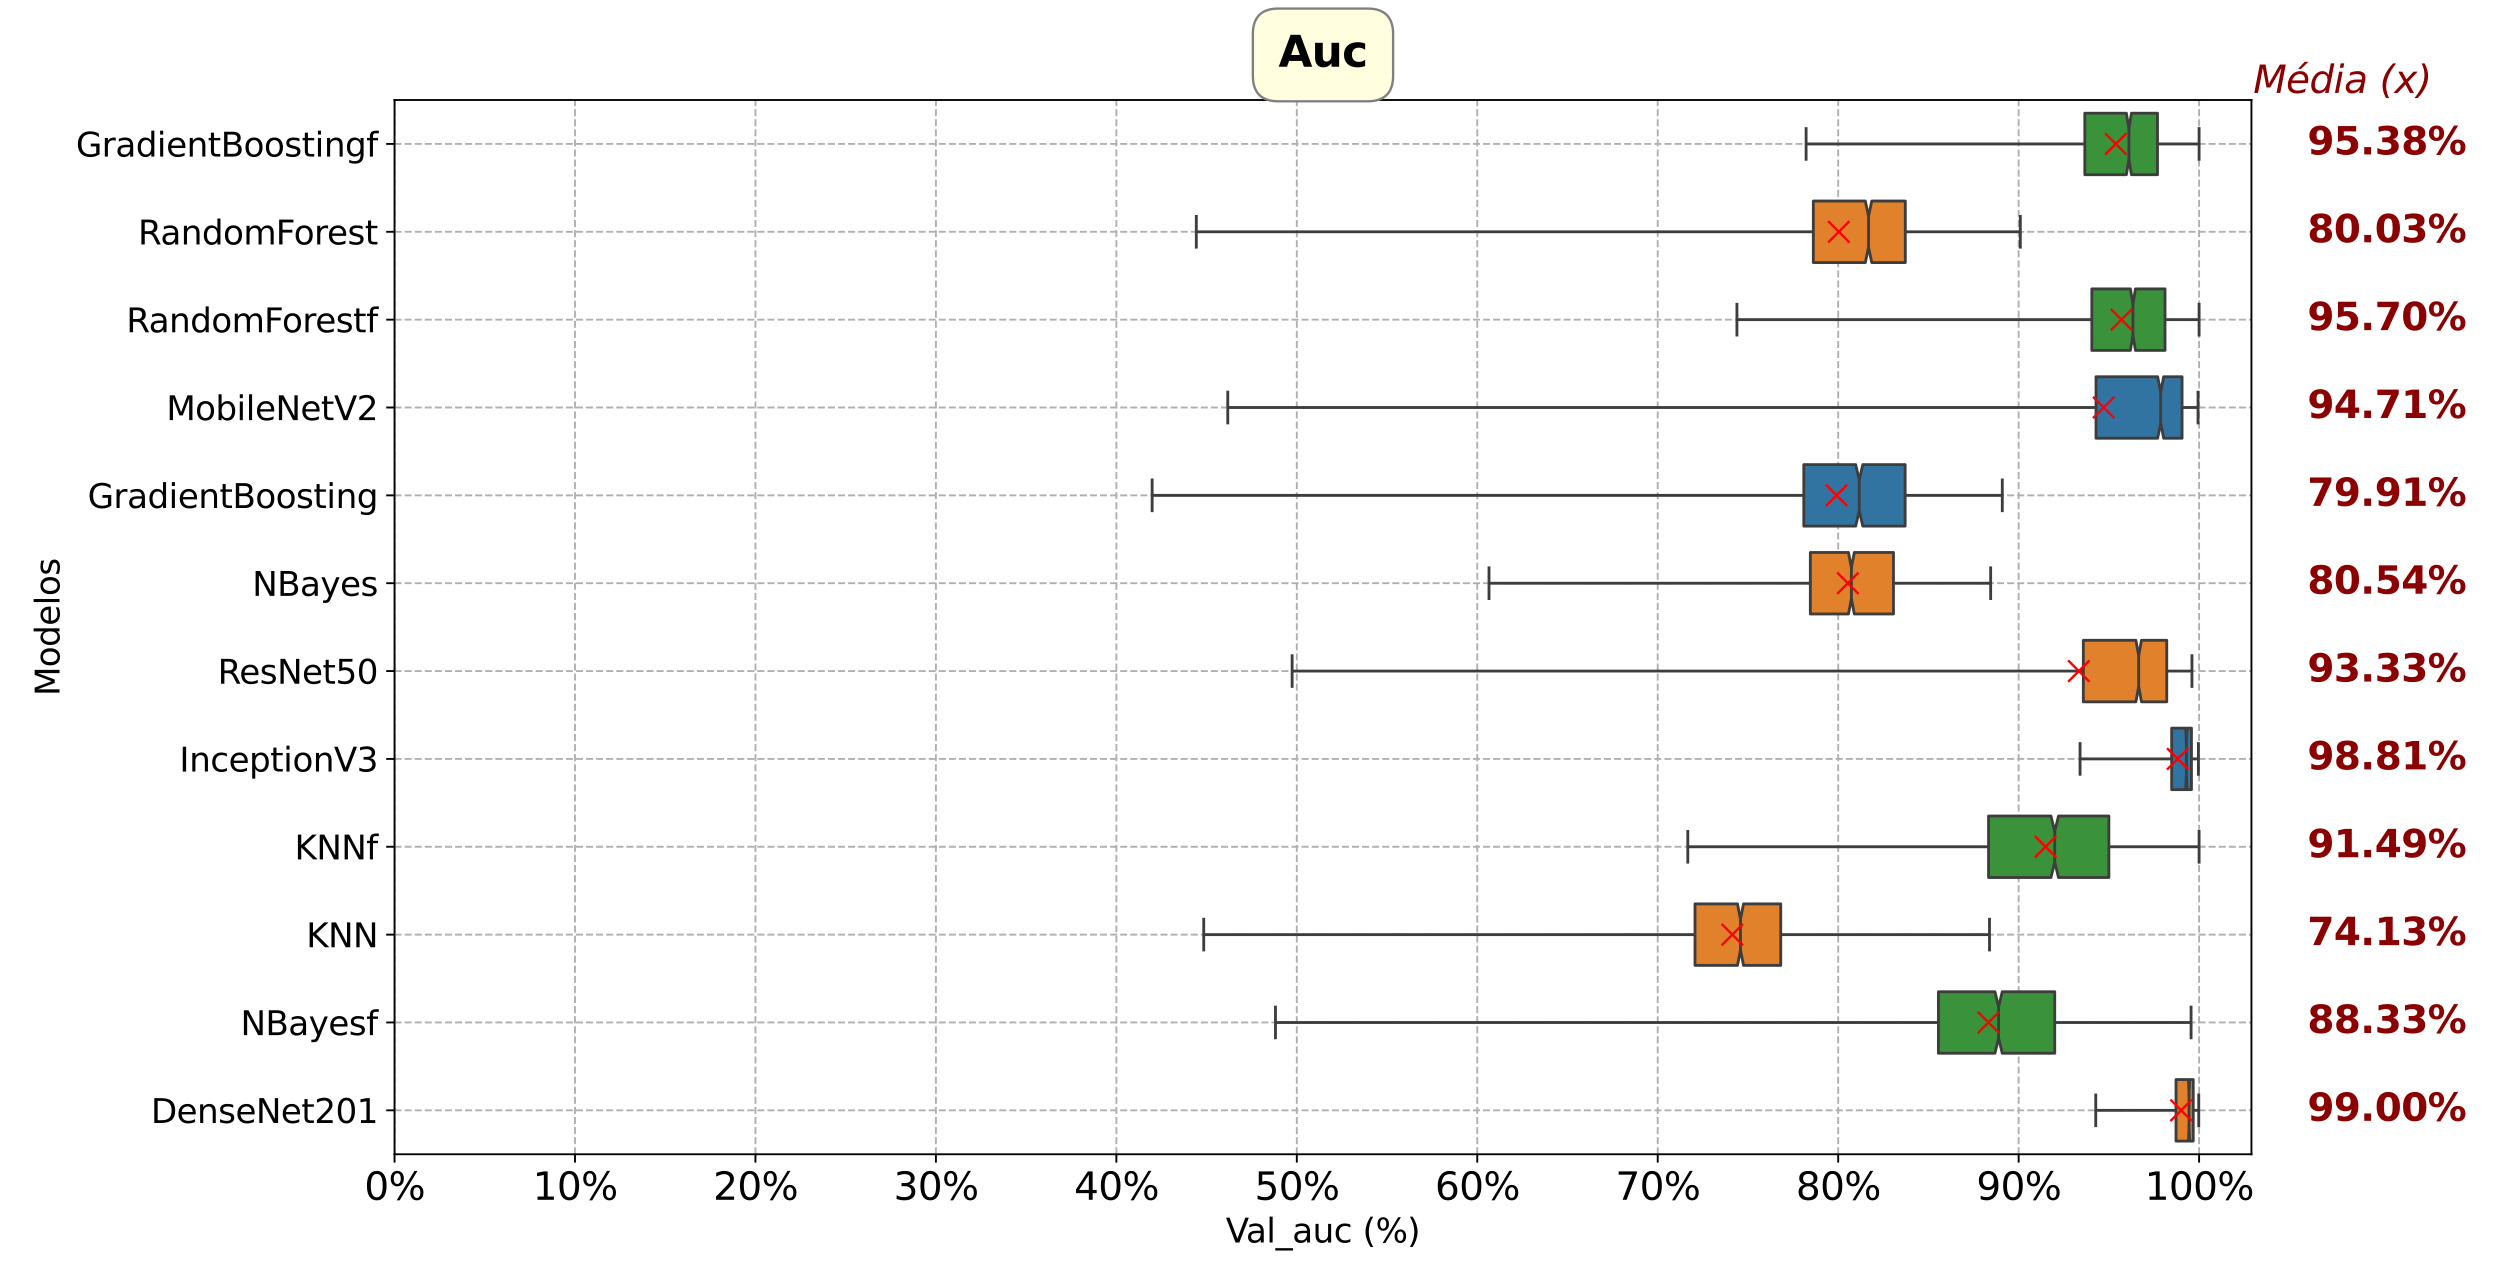 <?xml version="1.0" encoding="utf-8" standalone="no"?>
<!DOCTYPE svg PUBLIC "-//W3C//DTD SVG 1.1//EN"
  "http://www.w3.org/Graphics/SVG/1.1/DTD/svg11.dtd">
<svg xmlns:xlink="http://www.w3.org/1999/xlink" width="1051.75pt" height="540.421pt" viewBox="0 0 1051.75 540.421" xmlns="http://www.w3.org/2000/svg" version="1.1">
 <defs>
  <style type="text/css">*{stroke-linejoin: round; stroke-linecap: butt}</style>
 </defs>
 <g id="figure_1">
  <g id="patch_1">
   <path d="M 0 540.421 
L 1051.75 540.421 
L 1051.75 0 
L 0 0 
z
" style="fill: #ffffff"/>
  </g>
  <g id="axes_1">
   <g id="patch_2">
    <path d="M 165.982 485.597 
L 947.182 485.597 
L 947.182 42.077 
L 165.982 42.077 
z
" style="fill: #ffffff"/>
   </g>
   <g id="matplotlib.axis_1">
    <g id="xtick_1">
     <g id="line2d_1">
      <path d="M 165.982 485.597 
L 165.982 42.077 
" clip-path="url(#p888f6bd1f8)" style="fill: none; stroke-dasharray: 2.96,1.28; stroke-dashoffset: 0; stroke: #b0b0b0; stroke-width: 0.8"/>
     </g>
     <g id="line2d_2">
      <defs>
       <path id="m63e5c1937c" d="M 0 0 
L 0 3.5 
" style="stroke: #000000; stroke-width: 0.8"/>
      </defs>
      <g>
       <use xlink:href="#m63e5c1937c" x="165.982" y="485.597" style="stroke: #000000; stroke-width: 0.8"/>
      </g>
     </g>
     <g id="text_1">
      <!-- 0% -->
      <g transform="translate(153.291 504.755) scale(0.16 -0.16)">
       <defs>
        <path id="DejaVuSans-30" d="M 2034 4250 
Q 1547 4250 1301 3770 
Q 1056 3291 1056 2328 
Q 1056 1369 1301 889 
Q 1547 409 2034 409 
Q 2525 409 2770 889 
Q 3016 1369 3016 2328 
Q 3016 3291 2770 3770 
Q 2525 4250 2034 4250 
z
M 2034 4750 
Q 2819 4750 3233 4129 
Q 3647 3509 3647 2328 
Q 3647 1150 3233 529 
Q 2819 -91 2034 -91 
Q 1250 -91 836 529 
Q 422 1150 422 2328 
Q 422 3509 836 4129 
Q 1250 4750 2034 4750 
z
" transform="scale(0.016)"/>
        <path id="DejaVuSans-25" d="M 4653 2053 
Q 4381 2053 4226 1822 
Q 4072 1591 4072 1178 
Q 4072 772 4226 539 
Q 4381 306 4653 306 
Q 4919 306 5073 539 
Q 5228 772 5228 1178 
Q 5228 1588 5073 1820 
Q 4919 2053 4653 2053 
z
M 4653 2450 
Q 5147 2450 5437 2106 
Q 5728 1763 5728 1178 
Q 5728 594 5436 251 
Q 5144 -91 4653 -91 
Q 4153 -91 3862 251 
Q 3572 594 3572 1178 
Q 3572 1766 3864 2108 
Q 4156 2450 4653 2450 
z
M 1428 4353 
Q 1159 4353 1004 4120 
Q 850 3888 850 3481 
Q 850 3069 1003 2837 
Q 1156 2606 1428 2606 
Q 1700 2606 1854 2837 
Q 2009 3069 2009 3481 
Q 2009 3884 1853 4118 
Q 1697 4353 1428 4353 
z
M 4250 4750 
L 4750 4750 
L 1831 -91 
L 1331 -91 
L 4250 4750 
z
M 1428 4750 
Q 1922 4750 2215 4408 
Q 2509 4066 2509 3481 
Q 2509 2891 2217 2550 
Q 1925 2209 1428 2209 
Q 931 2209 642 2551 
Q 353 2894 353 3481 
Q 353 4063 643 4406 
Q 934 4750 1428 4750 
z
" transform="scale(0.016)"/>
       </defs>
       <use xlink:href="#DejaVuSans-30"/>
       <use xlink:href="#DejaVuSans-25" x="63.623"/>
      </g>
     </g>
    </g>
    <g id="xtick_2">
     <g id="line2d_3">
      <path d="M 241.9 485.597 
L 241.9 42.077 
" clip-path="url(#p888f6bd1f8)" style="fill: none; stroke-dasharray: 2.96,1.28; stroke-dashoffset: 0; stroke: #b0b0b0; stroke-width: 0.8"/>
     </g>
     <g id="line2d_4">
      <g>
       <use xlink:href="#m63e5c1937c" x="241.9" y="485.597" style="stroke: #000000; stroke-width: 0.8"/>
      </g>
     </g>
     <g id="text_2">
      <!-- 10% -->
      <g transform="translate(224.118 504.755) scale(0.16 -0.16)">
       <defs>
        <path id="DejaVuSans-31" d="M 794 531 
L 1825 531 
L 1825 4091 
L 703 3866 
L 703 4441 
L 1819 4666 
L 2450 4666 
L 2450 531 
L 3481 531 
L 3481 0 
L 794 0 
L 794 531 
z
" transform="scale(0.016)"/>
       </defs>
       <use xlink:href="#DejaVuSans-31"/>
       <use xlink:href="#DejaVuSans-30" x="63.623"/>
       <use xlink:href="#DejaVuSans-25" x="127.246"/>
      </g>
     </g>
    </g>
    <g id="xtick_3">
     <g id="line2d_5">
      <path d="M 317.817 485.597 
L 317.817 42.077 
" clip-path="url(#p888f6bd1f8)" style="fill: none; stroke-dasharray: 2.96,1.28; stroke-dashoffset: 0; stroke: #b0b0b0; stroke-width: 0.8"/>
     </g>
     <g id="line2d_6">
      <g>
       <use xlink:href="#m63e5c1937c" x="317.817" y="485.597" style="stroke: #000000; stroke-width: 0.8"/>
      </g>
     </g>
     <g id="text_3">
      <!-- 20% -->
      <g transform="translate(300.036 504.755) scale(0.16 -0.16)">
       <defs>
        <path id="DejaVuSans-32" d="M 1228 531 
L 3431 531 
L 3431 0 
L 469 0 
L 469 531 
Q 828 903 1448 1529 
Q 2069 2156 2228 2338 
Q 2531 2678 2651 2914 
Q 2772 3150 2772 3378 
Q 2772 3750 2511 3984 
Q 2250 4219 1831 4219 
Q 1534 4219 1204 4116 
Q 875 4013 500 3803 
L 500 4441 
Q 881 4594 1212 4672 
Q 1544 4750 1819 4750 
Q 2544 4750 2975 4387 
Q 3406 4025 3406 3419 
Q 3406 3131 3298 2873 
Q 3191 2616 2906 2266 
Q 2828 2175 2409 1742 
Q 1991 1309 1228 531 
z
" transform="scale(0.016)"/>
       </defs>
       <use xlink:href="#DejaVuSans-32"/>
       <use xlink:href="#DejaVuSans-30" x="63.623"/>
       <use xlink:href="#DejaVuSans-25" x="127.246"/>
      </g>
     </g>
    </g>
    <g id="xtick_4">
     <g id="line2d_7">
      <path d="M 393.735 485.597 
L 393.735 42.077 
" clip-path="url(#p888f6bd1f8)" style="fill: none; stroke-dasharray: 2.96,1.28; stroke-dashoffset: 0; stroke: #b0b0b0; stroke-width: 0.8"/>
     </g>
     <g id="line2d_8">
      <g>
       <use xlink:href="#m63e5c1937c" x="393.735" y="485.597" style="stroke: #000000; stroke-width: 0.8"/>
      </g>
     </g>
     <g id="text_4">
      <!-- 30% -->
      <g transform="translate(375.954 504.755) scale(0.16 -0.16)">
       <defs>
        <path id="DejaVuSans-33" d="M 2597 2516 
Q 3050 2419 3304 2112 
Q 3559 1806 3559 1356 
Q 3559 666 3084 287 
Q 2609 -91 1734 -91 
Q 1441 -91 1130 -33 
Q 819 25 488 141 
L 488 750 
Q 750 597 1062 519 
Q 1375 441 1716 441 
Q 2309 441 2620 675 
Q 2931 909 2931 1356 
Q 2931 1769 2642 2001 
Q 2353 2234 1838 2234 
L 1294 2234 
L 1294 2753 
L 1863 2753 
Q 2328 2753 2575 2939 
Q 2822 3125 2822 3475 
Q 2822 3834 2567 4026 
Q 2313 4219 1838 4219 
Q 1578 4219 1281 4162 
Q 984 4106 628 3988 
L 628 4550 
Q 988 4650 1302 4700 
Q 1616 4750 1894 4750 
Q 2613 4750 3031 4423 
Q 3450 4097 3450 3541 
Q 3450 3153 3228 2886 
Q 3006 2619 2597 2516 
z
" transform="scale(0.016)"/>
       </defs>
       <use xlink:href="#DejaVuSans-33"/>
       <use xlink:href="#DejaVuSans-30" x="63.623"/>
       <use xlink:href="#DejaVuSans-25" x="127.246"/>
      </g>
     </g>
    </g>
    <g id="xtick_5">
     <g id="line2d_9">
      <path d="M 469.653 485.597 
L 469.653 42.077 
" clip-path="url(#p888f6bd1f8)" style="fill: none; stroke-dasharray: 2.96,1.28; stroke-dashoffset: 0; stroke: #b0b0b0; stroke-width: 0.8"/>
     </g>
     <g id="line2d_10">
      <g>
       <use xlink:href="#m63e5c1937c" x="469.653" y="485.597" style="stroke: #000000; stroke-width: 0.8"/>
      </g>
     </g>
     <g id="text_5">
      <!-- 40% -->
      <g transform="translate(451.872 504.755) scale(0.16 -0.16)">
       <defs>
        <path id="DejaVuSans-34" d="M 2419 4116 
L 825 1625 
L 2419 1625 
L 2419 4116 
z
M 2253 4666 
L 3047 4666 
L 3047 1625 
L 3713 1625 
L 3713 1100 
L 3047 1100 
L 3047 0 
L 2419 0 
L 2419 1100 
L 313 1100 
L 313 1709 
L 2253 4666 
z
" transform="scale(0.016)"/>
       </defs>
       <use xlink:href="#DejaVuSans-34"/>
       <use xlink:href="#DejaVuSans-30" x="63.623"/>
       <use xlink:href="#DejaVuSans-25" x="127.246"/>
      </g>
     </g>
    </g>
    <g id="xtick_6">
     <g id="line2d_11">
      <path d="M 545.571 485.597 
L 545.571 42.077 
" clip-path="url(#p888f6bd1f8)" style="fill: none; stroke-dasharray: 2.96,1.28; stroke-dashoffset: 0; stroke: #b0b0b0; stroke-width: 0.8"/>
     </g>
     <g id="line2d_12">
      <g>
       <use xlink:href="#m63e5c1937c" x="545.571" y="485.597" style="stroke: #000000; stroke-width: 0.8"/>
      </g>
     </g>
     <g id="text_6">
      <!-- 50% -->
      <g transform="translate(527.789 504.755) scale(0.16 -0.16)">
       <defs>
        <path id="DejaVuSans-35" d="M 691 4666 
L 3169 4666 
L 3169 4134 
L 1269 4134 
L 1269 2991 
Q 1406 3038 1543 3061 
Q 1681 3084 1819 3084 
Q 2600 3084 3056 2656 
Q 3513 2228 3513 1497 
Q 3513 744 3044 326 
Q 2575 -91 1722 -91 
Q 1428 -91 1123 -41 
Q 819 9 494 109 
L 494 744 
Q 775 591 1075 516 
Q 1375 441 1709 441 
Q 2250 441 2565 725 
Q 2881 1009 2881 1497 
Q 2881 1984 2565 2268 
Q 2250 2553 1709 2553 
Q 1456 2553 1204 2497 
Q 953 2441 691 2322 
L 691 4666 
z
" transform="scale(0.016)"/>
       </defs>
       <use xlink:href="#DejaVuSans-35"/>
       <use xlink:href="#DejaVuSans-30" x="63.623"/>
       <use xlink:href="#DejaVuSans-25" x="127.246"/>
      </g>
     </g>
    </g>
    <g id="xtick_7">
     <g id="line2d_13">
      <path d="M 621.488 485.597 
L 621.488 42.077 
" clip-path="url(#p888f6bd1f8)" style="fill: none; stroke-dasharray: 2.96,1.28; stroke-dashoffset: 0; stroke: #b0b0b0; stroke-width: 0.8"/>
     </g>
     <g id="line2d_14">
      <g>
       <use xlink:href="#m63e5c1937c" x="621.488" y="485.597" style="stroke: #000000; stroke-width: 0.8"/>
      </g>
     </g>
     <g id="text_7">
      <!-- 60% -->
      <g transform="translate(603.707 504.755) scale(0.16 -0.16)">
       <defs>
        <path id="DejaVuSans-36" d="M 2113 2584 
Q 1688 2584 1439 2293 
Q 1191 2003 1191 1497 
Q 1191 994 1439 701 
Q 1688 409 2113 409 
Q 2538 409 2786 701 
Q 3034 994 3034 1497 
Q 3034 2003 2786 2293 
Q 2538 2584 2113 2584 
z
M 3366 4563 
L 3366 3988 
Q 3128 4100 2886 4159 
Q 2644 4219 2406 4219 
Q 1781 4219 1451 3797 
Q 1122 3375 1075 2522 
Q 1259 2794 1537 2939 
Q 1816 3084 2150 3084 
Q 2853 3084 3261 2657 
Q 3669 2231 3669 1497 
Q 3669 778 3244 343 
Q 2819 -91 2113 -91 
Q 1303 -91 875 529 
Q 447 1150 447 2328 
Q 447 3434 972 4092 
Q 1497 4750 2381 4750 
Q 2619 4750 2861 4703 
Q 3103 4656 3366 4563 
z
" transform="scale(0.016)"/>
       </defs>
       <use xlink:href="#DejaVuSans-36"/>
       <use xlink:href="#DejaVuSans-30" x="63.623"/>
       <use xlink:href="#DejaVuSans-25" x="127.246"/>
      </g>
     </g>
    </g>
    <g id="xtick_8">
     <g id="line2d_15">
      <path d="M 697.406 485.597 
L 697.406 42.077 
" clip-path="url(#p888f6bd1f8)" style="fill: none; stroke-dasharray: 2.96,1.28; stroke-dashoffset: 0; stroke: #b0b0b0; stroke-width: 0.8"/>
     </g>
     <g id="line2d_16">
      <g>
       <use xlink:href="#m63e5c1937c" x="697.406" y="485.597" style="stroke: #000000; stroke-width: 0.8"/>
      </g>
     </g>
     <g id="text_8">
      <!-- 70% -->
      <g transform="translate(679.625 504.755) scale(0.16 -0.16)">
       <defs>
        <path id="DejaVuSans-37" d="M 525 4666 
L 3525 4666 
L 3525 4397 
L 1831 0 
L 1172 0 
L 2766 4134 
L 525 4134 
L 525 4666 
z
" transform="scale(0.016)"/>
       </defs>
       <use xlink:href="#DejaVuSans-37"/>
       <use xlink:href="#DejaVuSans-30" x="63.623"/>
       <use xlink:href="#DejaVuSans-25" x="127.246"/>
      </g>
     </g>
    </g>
    <g id="xtick_9">
     <g id="line2d_17">
      <path d="M 773.324 485.597 
L 773.324 42.077 
" clip-path="url(#p888f6bd1f8)" style="fill: none; stroke-dasharray: 2.96,1.28; stroke-dashoffset: 0; stroke: #b0b0b0; stroke-width: 0.8"/>
     </g>
     <g id="line2d_18">
      <g>
       <use xlink:href="#m63e5c1937c" x="773.324" y="485.597" style="stroke: #000000; stroke-width: 0.8"/>
      </g>
     </g>
     <g id="text_9">
      <!-- 80% -->
      <g transform="translate(755.543 504.755) scale(0.16 -0.16)">
       <defs>
        <path id="DejaVuSans-38" d="M 2034 2216 
Q 1584 2216 1326 1975 
Q 1069 1734 1069 1313 
Q 1069 891 1326 650 
Q 1584 409 2034 409 
Q 2484 409 2743 651 
Q 3003 894 3003 1313 
Q 3003 1734 2745 1975 
Q 2488 2216 2034 2216 
z
M 1403 2484 
Q 997 2584 770 2862 
Q 544 3141 544 3541 
Q 544 4100 942 4425 
Q 1341 4750 2034 4750 
Q 2731 4750 3128 4425 
Q 3525 4100 3525 3541 
Q 3525 3141 3298 2862 
Q 3072 2584 2669 2484 
Q 3125 2378 3379 2068 
Q 3634 1759 3634 1313 
Q 3634 634 3220 271 
Q 2806 -91 2034 -91 
Q 1263 -91 848 271 
Q 434 634 434 1313 
Q 434 1759 690 2068 
Q 947 2378 1403 2484 
z
M 1172 3481 
Q 1172 3119 1398 2916 
Q 1625 2713 2034 2713 
Q 2441 2713 2670 2916 
Q 2900 3119 2900 3481 
Q 2900 3844 2670 4047 
Q 2441 4250 2034 4250 
Q 1625 4250 1398 4047 
Q 1172 3844 1172 3481 
z
" transform="scale(0.016)"/>
       </defs>
       <use xlink:href="#DejaVuSans-38"/>
       <use xlink:href="#DejaVuSans-30" x="63.623"/>
       <use xlink:href="#DejaVuSans-25" x="127.246"/>
      </g>
     </g>
    </g>
    <g id="xtick_10">
     <g id="line2d_19">
      <path d="M 849.242 485.597 
L 849.242 42.077 
" clip-path="url(#p888f6bd1f8)" style="fill: none; stroke-dasharray: 2.96,1.28; stroke-dashoffset: 0; stroke: #b0b0b0; stroke-width: 0.8"/>
     </g>
     <g id="line2d_20">
      <g>
       <use xlink:href="#m63e5c1937c" x="849.242" y="485.597" style="stroke: #000000; stroke-width: 0.8"/>
      </g>
     </g>
     <g id="text_10">
      <!-- 90% -->
      <g transform="translate(831.46 504.755) scale(0.16 -0.16)">
       <defs>
        <path id="DejaVuSans-39" d="M 703 97 
L 703 672 
Q 941 559 1184 500 
Q 1428 441 1663 441 
Q 2288 441 2617 861 
Q 2947 1281 2994 2138 
Q 2813 1869 2534 1725 
Q 2256 1581 1919 1581 
Q 1219 1581 811 2004 
Q 403 2428 403 3163 
Q 403 3881 828 4315 
Q 1253 4750 1959 4750 
Q 2769 4750 3195 4129 
Q 3622 3509 3622 2328 
Q 3622 1225 3098 567 
Q 2575 -91 1691 -91 
Q 1453 -91 1209 -44 
Q 966 3 703 97 
z
M 1959 2075 
Q 2384 2075 2632 2365 
Q 2881 2656 2881 3163 
Q 2881 3666 2632 3958 
Q 2384 4250 1959 4250 
Q 1534 4250 1286 3958 
Q 1038 3666 1038 3163 
Q 1038 2656 1286 2365 
Q 1534 2075 1959 2075 
z
" transform="scale(0.016)"/>
       </defs>
       <use xlink:href="#DejaVuSans-39"/>
       <use xlink:href="#DejaVuSans-30" x="63.623"/>
       <use xlink:href="#DejaVuSans-25" x="127.246"/>
      </g>
     </g>
    </g>
    <g id="xtick_11">
     <g id="line2d_21">
      <path d="M 925.159 485.597 
L 925.159 42.077 
" clip-path="url(#p888f6bd1f8)" style="fill: none; stroke-dasharray: 2.96,1.28; stroke-dashoffset: 0; stroke: #b0b0b0; stroke-width: 0.8"/>
     </g>
     <g id="line2d_22">
      <g>
       <use xlink:href="#m63e5c1937c" x="925.159" y="485.597" style="stroke: #000000; stroke-width: 0.8"/>
      </g>
     </g>
     <g id="text_11">
      <!-- 100% -->
      <g transform="translate(902.288 504.755) scale(0.16 -0.16)">
       <use xlink:href="#DejaVuSans-31"/>
       <use xlink:href="#DejaVuSans-30" x="63.623"/>
       <use xlink:href="#DejaVuSans-30" x="127.246"/>
       <use xlink:href="#DejaVuSans-25" x="190.869"/>
      </g>
     </g>
    </g>
    <g id="text_12">
     <!-- Val_auc (%) -->
     <g transform="translate(515.689 522.72) scale(0.14 -0.14)">
      <defs>
       <path id="DejaVuSans-56" d="M 1831 0 
L 50 4666 
L 709 4666 
L 2188 738 
L 3669 4666 
L 4325 4666 
L 2547 0 
L 1831 0 
z
" transform="scale(0.016)"/>
       <path id="DejaVuSans-61" d="M 2194 1759 
Q 1497 1759 1228 1600 
Q 959 1441 959 1056 
Q 959 750 1161 570 
Q 1363 391 1709 391 
Q 2188 391 2477 730 
Q 2766 1069 2766 1631 
L 2766 1759 
L 2194 1759 
z
M 3341 1997 
L 3341 0 
L 2766 0 
L 2766 531 
Q 2569 213 2275 61 
Q 1981 -91 1556 -91 
Q 1019 -91 701 211 
Q 384 513 384 1019 
Q 384 1609 779 1909 
Q 1175 2209 1959 2209 
L 2766 2209 
L 2766 2266 
Q 2766 2663 2505 2880 
Q 2244 3097 1772 3097 
Q 1472 3097 1187 3025 
Q 903 2953 641 2809 
L 641 3341 
Q 956 3463 1253 3523 
Q 1550 3584 1831 3584 
Q 2591 3584 2966 3190 
Q 3341 2797 3341 1997 
z
" transform="scale(0.016)"/>
       <path id="DejaVuSans-6c" d="M 603 4863 
L 1178 4863 
L 1178 0 
L 603 0 
L 603 4863 
z
" transform="scale(0.016)"/>
       <path id="DejaVuSans-5f" d="M 3263 -1063 
L 3263 -1509 
L -63 -1509 
L -63 -1063 
L 3263 -1063 
z
" transform="scale(0.016)"/>
       <path id="DejaVuSans-75" d="M 544 1381 
L 544 3500 
L 1119 3500 
L 1119 1403 
Q 1119 906 1312 657 
Q 1506 409 1894 409 
Q 2359 409 2629 706 
Q 2900 1003 2900 1516 
L 2900 3500 
L 3475 3500 
L 3475 0 
L 2900 0 
L 2900 538 
Q 2691 219 2414 64 
Q 2138 -91 1772 -91 
Q 1169 -91 856 284 
Q 544 659 544 1381 
z
M 1991 3584 
L 1991 3584 
z
" transform="scale(0.016)"/>
       <path id="DejaVuSans-63" d="M 3122 3366 
L 3122 2828 
Q 2878 2963 2633 3030 
Q 2388 3097 2138 3097 
Q 1578 3097 1268 2742 
Q 959 2388 959 1747 
Q 959 1106 1268 751 
Q 1578 397 2138 397 
Q 2388 397 2633 464 
Q 2878 531 3122 666 
L 3122 134 
Q 2881 22 2623 -34 
Q 2366 -91 2075 -91 
Q 1284 -91 818 406 
Q 353 903 353 1747 
Q 353 2603 823 3093 
Q 1294 3584 2113 3584 
Q 2378 3584 2631 3529 
Q 2884 3475 3122 3366 
z
" transform="scale(0.016)"/>
       <path id="DejaVuSans-20" transform="scale(0.016)"/>
       <path id="DejaVuSans-28" d="M 1984 4856 
Q 1566 4138 1362 3434 
Q 1159 2731 1159 2009 
Q 1159 1288 1364 580 
Q 1569 -128 1984 -844 
L 1484 -844 
Q 1016 -109 783 600 
Q 550 1309 550 2009 
Q 550 2706 781 3412 
Q 1013 4119 1484 4856 
L 1984 4856 
z
" transform="scale(0.016)"/>
       <path id="DejaVuSans-29" d="M 513 4856 
L 1013 4856 
Q 1481 4119 1714 3412 
Q 1947 2706 1947 2009 
Q 1947 1309 1714 600 
Q 1481 -109 1013 -844 
L 513 -844 
Q 928 -128 1133 580 
Q 1338 1288 1338 2009 
Q 1338 2731 1133 3434 
Q 928 4138 513 4856 
z
" transform="scale(0.016)"/>
      </defs>
      <use xlink:href="#DejaVuSans-56"/>
      <use xlink:href="#DejaVuSans-61" x="60.658"/>
      <use xlink:href="#DejaVuSans-6c" x="121.938"/>
      <use xlink:href="#DejaVuSans-5f" x="149.721"/>
      <use xlink:href="#DejaVuSans-61" x="199.721"/>
      <use xlink:href="#DejaVuSans-75" x="261"/>
      <use xlink:href="#DejaVuSans-63" x="324.379"/>
      <use xlink:href="#DejaVuSans-20" x="379.359"/>
      <use xlink:href="#DejaVuSans-28" x="411.146"/>
      <use xlink:href="#DejaVuSans-25" x="450.16"/>
      <use xlink:href="#DejaVuSans-29" x="545.18"/>
     </g>
    </g>
   </g>
   <g id="matplotlib.axis_2">
    <g id="ytick_1">
     <g id="line2d_23">
      <path d="M 165.982 60.557 
L 947.182 60.557 
" clip-path="url(#p888f6bd1f8)" style="fill: none; stroke-dasharray: 2.96,1.28; stroke-dashoffset: 0; stroke: #b0b0b0; stroke-width: 0.8"/>
     </g>
     <g id="line2d_24">
      <defs>
       <path id="meddeaf9203" d="M 0 0 
L -3.5 0 
" style="stroke: #000000; stroke-width: 0.8"/>
      </defs>
      <g>
       <use xlink:href="#meddeaf9203" x="165.982" y="60.557" style="stroke: #000000; stroke-width: 0.8"/>
      </g>
     </g>
     <g id="text_13">
      <!-- GradientBoostingf -->
      <g transform="translate(31.949 65.876) scale(0.14 -0.14)">
       <defs>
        <path id="DejaVuSans-47" d="M 3809 666 
L 3809 1919 
L 2778 1919 
L 2778 2438 
L 4434 2438 
L 4434 434 
Q 4069 175 3628 42 
Q 3188 -91 2688 -91 
Q 1594 -91 976 548 
Q 359 1188 359 2328 
Q 359 3472 976 4111 
Q 1594 4750 2688 4750 
Q 3144 4750 3555 4637 
Q 3966 4525 4313 4306 
L 4313 3634 
Q 3963 3931 3569 4081 
Q 3175 4231 2741 4231 
Q 1884 4231 1454 3753 
Q 1025 3275 1025 2328 
Q 1025 1384 1454 906 
Q 1884 428 2741 428 
Q 3075 428 3337 486 
Q 3600 544 3809 666 
z
" transform="scale(0.016)"/>
        <path id="DejaVuSans-72" d="M 2631 2963 
Q 2534 3019 2420 3045 
Q 2306 3072 2169 3072 
Q 1681 3072 1420 2755 
Q 1159 2438 1159 1844 
L 1159 0 
L 581 0 
L 581 3500 
L 1159 3500 
L 1159 2956 
Q 1341 3275 1631 3429 
Q 1922 3584 2338 3584 
Q 2397 3584 2469 3576 
Q 2541 3569 2628 3553 
L 2631 2963 
z
" transform="scale(0.016)"/>
        <path id="DejaVuSans-64" d="M 2906 2969 
L 2906 4863 
L 3481 4863 
L 3481 0 
L 2906 0 
L 2906 525 
Q 2725 213 2448 61 
Q 2172 -91 1784 -91 
Q 1150 -91 751 415 
Q 353 922 353 1747 
Q 353 2572 751 3078 
Q 1150 3584 1784 3584 
Q 2172 3584 2448 3432 
Q 2725 3281 2906 2969 
z
M 947 1747 
Q 947 1113 1208 752 
Q 1469 391 1925 391 
Q 2381 391 2643 752 
Q 2906 1113 2906 1747 
Q 2906 2381 2643 2742 
Q 2381 3103 1925 3103 
Q 1469 3103 1208 2742 
Q 947 2381 947 1747 
z
" transform="scale(0.016)"/>
        <path id="DejaVuSans-69" d="M 603 3500 
L 1178 3500 
L 1178 0 
L 603 0 
L 603 3500 
z
M 603 4863 
L 1178 4863 
L 1178 4134 
L 603 4134 
L 603 4863 
z
" transform="scale(0.016)"/>
        <path id="DejaVuSans-65" d="M 3597 1894 
L 3597 1613 
L 953 1613 
Q 991 1019 1311 708 
Q 1631 397 2203 397 
Q 2534 397 2845 478 
Q 3156 559 3463 722 
L 3463 178 
Q 3153 47 2828 -22 
Q 2503 -91 2169 -91 
Q 1331 -91 842 396 
Q 353 884 353 1716 
Q 353 2575 817 3079 
Q 1281 3584 2069 3584 
Q 2775 3584 3186 3129 
Q 3597 2675 3597 1894 
z
M 3022 2063 
Q 3016 2534 2758 2815 
Q 2500 3097 2075 3097 
Q 1594 3097 1305 2825 
Q 1016 2553 972 2059 
L 3022 2063 
z
" transform="scale(0.016)"/>
        <path id="DejaVuSans-6e" d="M 3513 2113 
L 3513 0 
L 2938 0 
L 2938 2094 
Q 2938 2591 2744 2837 
Q 2550 3084 2163 3084 
Q 1697 3084 1428 2787 
Q 1159 2491 1159 1978 
L 1159 0 
L 581 0 
L 581 3500 
L 1159 3500 
L 1159 2956 
Q 1366 3272 1645 3428 
Q 1925 3584 2291 3584 
Q 2894 3584 3203 3211 
Q 3513 2838 3513 2113 
z
" transform="scale(0.016)"/>
        <path id="DejaVuSans-74" d="M 1172 4494 
L 1172 3500 
L 2356 3500 
L 2356 3053 
L 1172 3053 
L 1172 1153 
Q 1172 725 1289 603 
Q 1406 481 1766 481 
L 2356 481 
L 2356 0 
L 1766 0 
Q 1100 0 847 248 
Q 594 497 594 1153 
L 594 3053 
L 172 3053 
L 172 3500 
L 594 3500 
L 594 4494 
L 1172 4494 
z
" transform="scale(0.016)"/>
        <path id="DejaVuSans-42" d="M 1259 2228 
L 1259 519 
L 2272 519 
Q 2781 519 3026 730 
Q 3272 941 3272 1375 
Q 3272 1813 3026 2020 
Q 2781 2228 2272 2228 
L 1259 2228 
z
M 1259 4147 
L 1259 2741 
L 2194 2741 
Q 2656 2741 2882 2914 
Q 3109 3088 3109 3444 
Q 3109 3797 2882 3972 
Q 2656 4147 2194 4147 
L 1259 4147 
z
M 628 4666 
L 2241 4666 
Q 2963 4666 3353 4366 
Q 3744 4066 3744 3513 
Q 3744 3084 3544 2831 
Q 3344 2578 2956 2516 
Q 3422 2416 3680 2098 
Q 3938 1781 3938 1306 
Q 3938 681 3513 340 
Q 3088 0 2303 0 
L 628 0 
L 628 4666 
z
" transform="scale(0.016)"/>
        <path id="DejaVuSans-6f" d="M 1959 3097 
Q 1497 3097 1228 2736 
Q 959 2375 959 1747 
Q 959 1119 1226 758 
Q 1494 397 1959 397 
Q 2419 397 2687 759 
Q 2956 1122 2956 1747 
Q 2956 2369 2687 2733 
Q 2419 3097 1959 3097 
z
M 1959 3584 
Q 2709 3584 3137 3096 
Q 3566 2609 3566 1747 
Q 3566 888 3137 398 
Q 2709 -91 1959 -91 
Q 1206 -91 779 398 
Q 353 888 353 1747 
Q 353 2609 779 3096 
Q 1206 3584 1959 3584 
z
" transform="scale(0.016)"/>
        <path id="DejaVuSans-73" d="M 2834 3397 
L 2834 2853 
Q 2591 2978 2328 3040 
Q 2066 3103 1784 3103 
Q 1356 3103 1142 2972 
Q 928 2841 928 2578 
Q 928 2378 1081 2264 
Q 1234 2150 1697 2047 
L 1894 2003 
Q 2506 1872 2764 1633 
Q 3022 1394 3022 966 
Q 3022 478 2636 193 
Q 2250 -91 1575 -91 
Q 1294 -91 989 -36 
Q 684 19 347 128 
L 347 722 
Q 666 556 975 473 
Q 1284 391 1588 391 
Q 1994 391 2212 530 
Q 2431 669 2431 922 
Q 2431 1156 2273 1281 
Q 2116 1406 1581 1522 
L 1381 1569 
Q 847 1681 609 1914 
Q 372 2147 372 2553 
Q 372 3047 722 3315 
Q 1072 3584 1716 3584 
Q 2034 3584 2315 3537 
Q 2597 3491 2834 3397 
z
" transform="scale(0.016)"/>
        <path id="DejaVuSans-67" d="M 2906 1791 
Q 2906 2416 2648 2759 
Q 2391 3103 1925 3103 
Q 1463 3103 1205 2759 
Q 947 2416 947 1791 
Q 947 1169 1205 825 
Q 1463 481 1925 481 
Q 2391 481 2648 825 
Q 2906 1169 2906 1791 
z
M 3481 434 
Q 3481 -459 3084 -895 
Q 2688 -1331 1869 -1331 
Q 1566 -1331 1297 -1286 
Q 1028 -1241 775 -1147 
L 775 -588 
Q 1028 -725 1275 -790 
Q 1522 -856 1778 -856 
Q 2344 -856 2625 -561 
Q 2906 -266 2906 331 
L 2906 616 
Q 2728 306 2450 153 
Q 2172 0 1784 0 
Q 1141 0 747 490 
Q 353 981 353 1791 
Q 353 2603 747 3093 
Q 1141 3584 1784 3584 
Q 2172 3584 2450 3431 
Q 2728 3278 2906 2969 
L 2906 3500 
L 3481 3500 
L 3481 434 
z
" transform="scale(0.016)"/>
        <path id="DejaVuSans-66" d="M 2375 4863 
L 2375 4384 
L 1825 4384 
Q 1516 4384 1395 4259 
Q 1275 4134 1275 3809 
L 1275 3500 
L 2222 3500 
L 2222 3053 
L 1275 3053 
L 1275 0 
L 697 0 
L 697 3053 
L 147 3053 
L 147 3500 
L 697 3500 
L 697 3744 
Q 697 4328 969 4595 
Q 1241 4863 1831 4863 
L 2375 4863 
z
" transform="scale(0.016)"/>
       </defs>
       <use xlink:href="#DejaVuSans-47"/>
       <use xlink:href="#DejaVuSans-72" x="77.49"/>
       <use xlink:href="#DejaVuSans-61" x="118.604"/>
       <use xlink:href="#DejaVuSans-64" x="179.883"/>
       <use xlink:href="#DejaVuSans-69" x="243.359"/>
       <use xlink:href="#DejaVuSans-65" x="271.143"/>
       <use xlink:href="#DejaVuSans-6e" x="332.666"/>
       <use xlink:href="#DejaVuSans-74" x="396.045"/>
       <use xlink:href="#DejaVuSans-42" x="435.254"/>
       <use xlink:href="#DejaVuSans-6f" x="503.857"/>
       <use xlink:href="#DejaVuSans-6f" x="565.039"/>
       <use xlink:href="#DejaVuSans-73" x="626.221"/>
       <use xlink:href="#DejaVuSans-74" x="678.32"/>
       <use xlink:href="#DejaVuSans-69" x="717.529"/>
       <use xlink:href="#DejaVuSans-6e" x="745.312"/>
       <use xlink:href="#DejaVuSans-67" x="808.691"/>
       <use xlink:href="#DejaVuSans-66" x="872.168"/>
      </g>
     </g>
    </g>
    <g id="ytick_2">
     <g id="line2d_25">
      <path d="M 165.982 97.517 
L 947.182 97.517 
" clip-path="url(#p888f6bd1f8)" style="fill: none; stroke-dasharray: 2.96,1.28; stroke-dashoffset: 0; stroke: #b0b0b0; stroke-width: 0.8"/>
     </g>
     <g id="line2d_26">
      <g>
       <use xlink:href="#meddeaf9203" x="165.982" y="97.517" style="stroke: #000000; stroke-width: 0.8"/>
      </g>
     </g>
     <g id="text_14">
      <!-- RandomForest -->
      <g transform="translate(58.079 102.836) scale(0.14 -0.14)">
       <defs>
        <path id="DejaVuSans-52" d="M 2841 2188 
Q 3044 2119 3236 1894 
Q 3428 1669 3622 1275 
L 4263 0 
L 3584 0 
L 2988 1197 
Q 2756 1666 2539 1819 
Q 2322 1972 1947 1972 
L 1259 1972 
L 1259 0 
L 628 0 
L 628 4666 
L 2053 4666 
Q 2853 4666 3247 4331 
Q 3641 3997 3641 3322 
Q 3641 2881 3436 2590 
Q 3231 2300 2841 2188 
z
M 1259 4147 
L 1259 2491 
L 2053 2491 
Q 2509 2491 2742 2702 
Q 2975 2913 2975 3322 
Q 2975 3731 2742 3939 
Q 2509 4147 2053 4147 
L 1259 4147 
z
" transform="scale(0.016)"/>
        <path id="DejaVuSans-6d" d="M 3328 2828 
Q 3544 3216 3844 3400 
Q 4144 3584 4550 3584 
Q 5097 3584 5394 3201 
Q 5691 2819 5691 2113 
L 5691 0 
L 5113 0 
L 5113 2094 
Q 5113 2597 4934 2840 
Q 4756 3084 4391 3084 
Q 3944 3084 3684 2787 
Q 3425 2491 3425 1978 
L 3425 0 
L 2847 0 
L 2847 2094 
Q 2847 2600 2669 2842 
Q 2491 3084 2119 3084 
Q 1678 3084 1418 2786 
Q 1159 2488 1159 1978 
L 1159 0 
L 581 0 
L 581 3500 
L 1159 3500 
L 1159 2956 
Q 1356 3278 1631 3431 
Q 1906 3584 2284 3584 
Q 2666 3584 2933 3390 
Q 3200 3197 3328 2828 
z
" transform="scale(0.016)"/>
        <path id="DejaVuSans-46" d="M 628 4666 
L 3309 4666 
L 3309 4134 
L 1259 4134 
L 1259 2759 
L 3109 2759 
L 3109 2228 
L 1259 2228 
L 1259 0 
L 628 0 
L 628 4666 
z
" transform="scale(0.016)"/>
       </defs>
       <use xlink:href="#DejaVuSans-52"/>
       <use xlink:href="#DejaVuSans-61" x="67.232"/>
       <use xlink:href="#DejaVuSans-6e" x="128.512"/>
       <use xlink:href="#DejaVuSans-64" x="191.891"/>
       <use xlink:href="#DejaVuSans-6f" x="255.367"/>
       <use xlink:href="#DejaVuSans-6d" x="316.549"/>
       <use xlink:href="#DejaVuSans-46" x="413.961"/>
       <use xlink:href="#DejaVuSans-6f" x="467.855"/>
       <use xlink:href="#DejaVuSans-72" x="529.037"/>
       <use xlink:href="#DejaVuSans-65" x="567.9"/>
       <use xlink:href="#DejaVuSans-73" x="629.424"/>
       <use xlink:href="#DejaVuSans-74" x="681.523"/>
      </g>
     </g>
    </g>
    <g id="ytick_3">
     <g id="line2d_27">
      <path d="M 165.982 134.477 
L 947.182 134.477 
" clip-path="url(#p888f6bd1f8)" style="fill: none; stroke-dasharray: 2.96,1.28; stroke-dashoffset: 0; stroke: #b0b0b0; stroke-width: 0.8"/>
     </g>
     <g id="line2d_28">
      <g>
       <use xlink:href="#meddeaf9203" x="165.982" y="134.477" style="stroke: #000000; stroke-width: 0.8"/>
      </g>
     </g>
     <g id="text_15">
      <!-- RandomForestf -->
      <g transform="translate(53.151 139.796) scale(0.14 -0.14)">
       <use xlink:href="#DejaVuSans-52"/>
       <use xlink:href="#DejaVuSans-61" x="67.232"/>
       <use xlink:href="#DejaVuSans-6e" x="128.512"/>
       <use xlink:href="#DejaVuSans-64" x="191.891"/>
       <use xlink:href="#DejaVuSans-6f" x="255.367"/>
       <use xlink:href="#DejaVuSans-6d" x="316.549"/>
       <use xlink:href="#DejaVuSans-46" x="413.961"/>
       <use xlink:href="#DejaVuSans-6f" x="467.855"/>
       <use xlink:href="#DejaVuSans-72" x="529.037"/>
       <use xlink:href="#DejaVuSans-65" x="567.9"/>
       <use xlink:href="#DejaVuSans-73" x="629.424"/>
       <use xlink:href="#DejaVuSans-74" x="681.523"/>
       <use xlink:href="#DejaVuSans-66" x="720.732"/>
      </g>
     </g>
    </g>
    <g id="ytick_4">
     <g id="line2d_29">
      <path d="M 165.982 171.437 
L 947.182 171.437 
" clip-path="url(#p888f6bd1f8)" style="fill: none; stroke-dasharray: 2.96,1.28; stroke-dashoffset: 0; stroke: #b0b0b0; stroke-width: 0.8"/>
     </g>
     <g id="line2d_30">
      <g>
       <use xlink:href="#meddeaf9203" x="165.982" y="171.437" style="stroke: #000000; stroke-width: 0.8"/>
      </g>
     </g>
     <g id="text_16">
      <!-- MobileNetV2 -->
      <g transform="translate(69.994 176.756) scale(0.14 -0.14)">
       <defs>
        <path id="DejaVuSans-4d" d="M 628 4666 
L 1569 4666 
L 2759 1491 
L 3956 4666 
L 4897 4666 
L 4897 0 
L 4281 0 
L 4281 4097 
L 3078 897 
L 2444 897 
L 1241 4097 
L 1241 0 
L 628 0 
L 628 4666 
z
" transform="scale(0.016)"/>
        <path id="DejaVuSans-62" d="M 3116 1747 
Q 3116 2381 2855 2742 
Q 2594 3103 2138 3103 
Q 1681 3103 1420 2742 
Q 1159 2381 1159 1747 
Q 1159 1113 1420 752 
Q 1681 391 2138 391 
Q 2594 391 2855 752 
Q 3116 1113 3116 1747 
z
M 1159 2969 
Q 1341 3281 1617 3432 
Q 1894 3584 2278 3584 
Q 2916 3584 3314 3078 
Q 3713 2572 3713 1747 
Q 3713 922 3314 415 
Q 2916 -91 2278 -91 
Q 1894 -91 1617 61 
Q 1341 213 1159 525 
L 1159 0 
L 581 0 
L 581 4863 
L 1159 4863 
L 1159 2969 
z
" transform="scale(0.016)"/>
        <path id="DejaVuSans-4e" d="M 628 4666 
L 1478 4666 
L 3547 763 
L 3547 4666 
L 4159 4666 
L 4159 0 
L 3309 0 
L 1241 3903 
L 1241 0 
L 628 0 
L 628 4666 
z
" transform="scale(0.016)"/>
       </defs>
       <use xlink:href="#DejaVuSans-4d"/>
       <use xlink:href="#DejaVuSans-6f" x="86.279"/>
       <use xlink:href="#DejaVuSans-62" x="147.461"/>
       <use xlink:href="#DejaVuSans-69" x="210.938"/>
       <use xlink:href="#DejaVuSans-6c" x="238.721"/>
       <use xlink:href="#DejaVuSans-65" x="266.504"/>
       <use xlink:href="#DejaVuSans-4e" x="328.027"/>
       <use xlink:href="#DejaVuSans-65" x="402.832"/>
       <use xlink:href="#DejaVuSans-74" x="464.355"/>
       <use xlink:href="#DejaVuSans-56" x="503.564"/>
       <use xlink:href="#DejaVuSans-32" x="571.973"/>
      </g>
     </g>
    </g>
    <g id="ytick_5">
     <g id="line2d_31">
      <path d="M 165.982 208.397 
L 947.182 208.397 
" clip-path="url(#p888f6bd1f8)" style="fill: none; stroke-dasharray: 2.96,1.28; stroke-dashoffset: 0; stroke: #b0b0b0; stroke-width: 0.8"/>
     </g>
     <g id="line2d_32">
      <g>
       <use xlink:href="#meddeaf9203" x="165.982" y="208.397" style="stroke: #000000; stroke-width: 0.8"/>
      </g>
     </g>
     <g id="text_17">
      <!-- GradientBoosting -->
      <g transform="translate(36.878 213.716) scale(0.14 -0.14)">
       <use xlink:href="#DejaVuSans-47"/>
       <use xlink:href="#DejaVuSans-72" x="77.49"/>
       <use xlink:href="#DejaVuSans-61" x="118.604"/>
       <use xlink:href="#DejaVuSans-64" x="179.883"/>
       <use xlink:href="#DejaVuSans-69" x="243.359"/>
       <use xlink:href="#DejaVuSans-65" x="271.143"/>
       <use xlink:href="#DejaVuSans-6e" x="332.666"/>
       <use xlink:href="#DejaVuSans-74" x="396.045"/>
       <use xlink:href="#DejaVuSans-42" x="435.254"/>
       <use xlink:href="#DejaVuSans-6f" x="503.857"/>
       <use xlink:href="#DejaVuSans-6f" x="565.039"/>
       <use xlink:href="#DejaVuSans-73" x="626.221"/>
       <use xlink:href="#DejaVuSans-74" x="678.32"/>
       <use xlink:href="#DejaVuSans-69" x="717.529"/>
       <use xlink:href="#DejaVuSans-6e" x="745.312"/>
       <use xlink:href="#DejaVuSans-67" x="808.691"/>
      </g>
     </g>
    </g>
    <g id="ytick_6">
     <g id="line2d_33">
      <path d="M 165.982 245.357 
L 947.182 245.357 
" clip-path="url(#p888f6bd1f8)" style="fill: none; stroke-dasharray: 2.96,1.28; stroke-dashoffset: 0; stroke: #b0b0b0; stroke-width: 0.8"/>
     </g>
     <g id="line2d_34">
      <g>
       <use xlink:href="#meddeaf9203" x="165.982" y="245.357" style="stroke: #000000; stroke-width: 0.8"/>
      </g>
     </g>
     <g id="text_18">
      <!-- NBayes -->
      <g transform="translate(106.13 250.676) scale(0.14 -0.14)">
       <defs>
        <path id="DejaVuSans-79" d="M 2059 -325 
Q 1816 -950 1584 -1140 
Q 1353 -1331 966 -1331 
L 506 -1331 
L 506 -850 
L 844 -850 
Q 1081 -850 1212 -737 
Q 1344 -625 1503 -206 
L 1606 56 
L 191 3500 
L 800 3500 
L 1894 763 
L 2988 3500 
L 3597 3500 
L 2059 -325 
z
" transform="scale(0.016)"/>
       </defs>
       <use xlink:href="#DejaVuSans-4e"/>
       <use xlink:href="#DejaVuSans-42" x="74.805"/>
       <use xlink:href="#DejaVuSans-61" x="143.408"/>
       <use xlink:href="#DejaVuSans-79" x="204.688"/>
       <use xlink:href="#DejaVuSans-65" x="263.867"/>
       <use xlink:href="#DejaVuSans-73" x="325.391"/>
      </g>
     </g>
    </g>
    <g id="ytick_7">
     <g id="line2d_35">
      <path d="M 165.982 282.317 
L 947.182 282.317 
" clip-path="url(#p888f6bd1f8)" style="fill: none; stroke-dasharray: 2.96,1.28; stroke-dashoffset: 0; stroke: #b0b0b0; stroke-width: 0.8"/>
     </g>
     <g id="line2d_36">
      <g>
       <use xlink:href="#meddeaf9203" x="165.982" y="282.317" style="stroke: #000000; stroke-width: 0.8"/>
      </g>
     </g>
     <g id="text_19">
      <!-- ResNet50 -->
      <g transform="translate(91.585 287.636) scale(0.14 -0.14)">
       <use xlink:href="#DejaVuSans-52"/>
       <use xlink:href="#DejaVuSans-65" x="64.982"/>
       <use xlink:href="#DejaVuSans-73" x="126.506"/>
       <use xlink:href="#DejaVuSans-4e" x="178.605"/>
       <use xlink:href="#DejaVuSans-65" x="253.41"/>
       <use xlink:href="#DejaVuSans-74" x="314.934"/>
       <use xlink:href="#DejaVuSans-35" x="354.143"/>
       <use xlink:href="#DejaVuSans-30" x="417.766"/>
      </g>
     </g>
    </g>
    <g id="ytick_8">
     <g id="line2d_37">
      <path d="M 165.982 319.277 
L 947.182 319.277 
" clip-path="url(#p888f6bd1f8)" style="fill: none; stroke-dasharray: 2.96,1.28; stroke-dashoffset: 0; stroke: #b0b0b0; stroke-width: 0.8"/>
     </g>
     <g id="line2d_38">
      <g>
       <use xlink:href="#meddeaf9203" x="165.982" y="319.277" style="stroke: #000000; stroke-width: 0.8"/>
      </g>
     </g>
     <g id="text_20">
      <!-- InceptionV3 -->
      <g transform="translate(75.478 324.596) scale(0.14 -0.14)">
       <defs>
        <path id="DejaVuSans-49" d="M 628 4666 
L 1259 4666 
L 1259 0 
L 628 0 
L 628 4666 
z
" transform="scale(0.016)"/>
        <path id="DejaVuSans-70" d="M 1159 525 
L 1159 -1331 
L 581 -1331 
L 581 3500 
L 1159 3500 
L 1159 2969 
Q 1341 3281 1617 3432 
Q 1894 3584 2278 3584 
Q 2916 3584 3314 3078 
Q 3713 2572 3713 1747 
Q 3713 922 3314 415 
Q 2916 -91 2278 -91 
Q 1894 -91 1617 61 
Q 1341 213 1159 525 
z
M 3116 1747 
Q 3116 2381 2855 2742 
Q 2594 3103 2138 3103 
Q 1681 3103 1420 2742 
Q 1159 2381 1159 1747 
Q 1159 1113 1420 752 
Q 1681 391 2138 391 
Q 2594 391 2855 752 
Q 3116 1113 3116 1747 
z
" transform="scale(0.016)"/>
       </defs>
       <use xlink:href="#DejaVuSans-49"/>
       <use xlink:href="#DejaVuSans-6e" x="29.492"/>
       <use xlink:href="#DejaVuSans-63" x="92.871"/>
       <use xlink:href="#DejaVuSans-65" x="147.852"/>
       <use xlink:href="#DejaVuSans-70" x="209.375"/>
       <use xlink:href="#DejaVuSans-74" x="272.852"/>
       <use xlink:href="#DejaVuSans-69" x="312.061"/>
       <use xlink:href="#DejaVuSans-6f" x="339.844"/>
       <use xlink:href="#DejaVuSans-6e" x="401.025"/>
       <use xlink:href="#DejaVuSans-56" x="464.404"/>
       <use xlink:href="#DejaVuSans-33" x="532.812"/>
      </g>
     </g>
    </g>
    <g id="ytick_9">
     <g id="line2d_39">
      <path d="M 165.982 356.237 
L 947.182 356.237 
" clip-path="url(#p888f6bd1f8)" style="fill: none; stroke-dasharray: 2.96,1.28; stroke-dashoffset: 0; stroke: #b0b0b0; stroke-width: 0.8"/>
     </g>
     <g id="line2d_40">
      <g>
       <use xlink:href="#meddeaf9203" x="165.982" y="356.237" style="stroke: #000000; stroke-width: 0.8"/>
      </g>
     </g>
     <g id="text_21">
      <!-- KNNf -->
      <g transform="translate(123.925 361.556) scale(0.14 -0.14)">
       <defs>
        <path id="DejaVuSans-4b" d="M 628 4666 
L 1259 4666 
L 1259 2694 
L 3353 4666 
L 4166 4666 
L 1850 2491 
L 4331 0 
L 3500 0 
L 1259 2247 
L 1259 0 
L 628 0 
L 628 4666 
z
" transform="scale(0.016)"/>
       </defs>
       <use xlink:href="#DejaVuSans-4b"/>
       <use xlink:href="#DejaVuSans-4e" x="65.576"/>
       <use xlink:href="#DejaVuSans-4e" x="140.381"/>
       <use xlink:href="#DejaVuSans-66" x="215.186"/>
      </g>
     </g>
    </g>
    <g id="ytick_10">
     <g id="line2d_41">
      <path d="M 165.982 393.197 
L 947.182 393.197 
" clip-path="url(#p888f6bd1f8)" style="fill: none; stroke-dasharray: 2.96,1.28; stroke-dashoffset: 0; stroke: #b0b0b0; stroke-width: 0.8"/>
     </g>
     <g id="line2d_42">
      <g>
       <use xlink:href="#meddeaf9203" x="165.982" y="393.197" style="stroke: #000000; stroke-width: 0.8"/>
      </g>
     </g>
     <g id="text_22">
      <!-- KNN -->
      <g transform="translate(128.853 398.516) scale(0.14 -0.14)">
       <use xlink:href="#DejaVuSans-4b"/>
       <use xlink:href="#DejaVuSans-4e" x="65.576"/>
       <use xlink:href="#DejaVuSans-4e" x="140.381"/>
      </g>
     </g>
    </g>
    <g id="ytick_11">
     <g id="line2d_43">
      <path d="M 165.982 430.157 
L 947.182 430.157 
" clip-path="url(#p888f6bd1f8)" style="fill: none; stroke-dasharray: 2.96,1.28; stroke-dashoffset: 0; stroke: #b0b0b0; stroke-width: 0.8"/>
     </g>
     <g id="line2d_44">
      <g>
       <use xlink:href="#meddeaf9203" x="165.982" y="430.157" style="stroke: #000000; stroke-width: 0.8"/>
      </g>
     </g>
     <g id="text_23">
      <!-- NBayesf -->
      <g transform="translate(101.201 435.476) scale(0.14 -0.14)">
       <use xlink:href="#DejaVuSans-4e"/>
       <use xlink:href="#DejaVuSans-42" x="74.805"/>
       <use xlink:href="#DejaVuSans-61" x="143.408"/>
       <use xlink:href="#DejaVuSans-79" x="204.688"/>
       <use xlink:href="#DejaVuSans-65" x="263.867"/>
       <use xlink:href="#DejaVuSans-73" x="325.391"/>
       <use xlink:href="#DejaVuSans-66" x="377.49"/>
      </g>
     </g>
    </g>
    <g id="ytick_12">
     <g id="line2d_45">
      <path d="M 165.982 467.117 
L 947.182 467.117 
" clip-path="url(#p888f6bd1f8)" style="fill: none; stroke-dasharray: 2.96,1.28; stroke-dashoffset: 0; stroke: #b0b0b0; stroke-width: 0.8"/>
     </g>
     <g id="line2d_46">
      <g>
       <use xlink:href="#meddeaf9203" x="165.982" y="467.117" style="stroke: #000000; stroke-width: 0.8"/>
      </g>
     </g>
     <g id="text_24">
      <!-- DenseNet201 -->
      <g transform="translate(63.508 472.436) scale(0.14 -0.14)">
       <defs>
        <path id="DejaVuSans-44" d="M 1259 4147 
L 1259 519 
L 2022 519 
Q 2988 519 3436 956 
Q 3884 1394 3884 2338 
Q 3884 3275 3436 3711 
Q 2988 4147 2022 4147 
L 1259 4147 
z
M 628 4666 
L 1925 4666 
Q 3281 4666 3915 4102 
Q 4550 3538 4550 2338 
Q 4550 1131 3912 565 
Q 3275 0 1925 0 
L 628 0 
L 628 4666 
z
" transform="scale(0.016)"/>
       </defs>
       <use xlink:href="#DejaVuSans-44"/>
       <use xlink:href="#DejaVuSans-65" x="77.002"/>
       <use xlink:href="#DejaVuSans-6e" x="138.525"/>
       <use xlink:href="#DejaVuSans-73" x="201.904"/>
       <use xlink:href="#DejaVuSans-65" x="254.004"/>
       <use xlink:href="#DejaVuSans-4e" x="315.527"/>
       <use xlink:href="#DejaVuSans-65" x="390.332"/>
       <use xlink:href="#DejaVuSans-74" x="451.855"/>
       <use xlink:href="#DejaVuSans-32" x="491.064"/>
       <use xlink:href="#DejaVuSans-30" x="554.688"/>
       <use xlink:href="#DejaVuSans-31" x="618.311"/>
      </g>
     </g>
    </g>
    <g id="text_25">
     <!-- Modelos -->
     <g transform="translate(25.038 292.785) rotate(-90) scale(0.14 -0.14)">
      <use xlink:href="#DejaVuSans-4d"/>
      <use xlink:href="#DejaVuSans-6f" x="86.279"/>
      <use xlink:href="#DejaVuSans-64" x="147.461"/>
      <use xlink:href="#DejaVuSans-65" x="210.938"/>
      <use xlink:href="#DejaVuSans-6c" x="272.461"/>
      <use xlink:href="#DejaVuSans-6f" x="300.244"/>
      <use xlink:href="#DejaVuSans-73" x="361.426"/>
     </g>
    </g>
   </g>
   <g id="patch_3">
    <path d="M 877.078 47.621 
L 877.078 73.493 
L 894.562 73.493 
L 895.636 67.025 
L 896.709 73.493 
L 907.656 73.493 
L 907.656 47.621 
L 896.709 47.621 
L 895.636 54.089 
L 894.562 47.621 
L 877.078 47.621 
z
" clip-path="url(#p888f6bd1f8)" style="fill: #3a923a; stroke: #3d3d3d; stroke-width: 1.2; stroke-linejoin: miter"/>
   </g>
   <g id="line2d_47">
    <path d="M 877.078 60.557 
L 759.827 60.557 
" clip-path="url(#p888f6bd1f8)" style="fill: none; stroke: #3d3d3d; stroke-width: 1.2"/>
   </g>
   <g id="line2d_48">
    <path d="M 907.656 60.557 
L 925.159 60.557 
" clip-path="url(#p888f6bd1f8)" style="fill: none; stroke: #3d3d3d; stroke-width: 1.2"/>
   </g>
   <g id="line2d_49">
    <path d="M 759.827 54.089 
L 759.827 67.025 
" clip-path="url(#p888f6bd1f8)" style="fill: none; stroke: #3d3d3d; stroke-width: 1.2; stroke-linecap: square"/>
   </g>
   <g id="line2d_50">
    <path d="M 925.159 54.089 
L 925.159 67.025 
" clip-path="url(#p888f6bd1f8)" style="fill: none; stroke: #3d3d3d; stroke-width: 1.2; stroke-linecap: square"/>
   </g>
   <g id="line2d_51"/>
   <g id="patch_4">
    <path d="M 762.868 84.581 
L 762.868 110.453 
L 784.738 110.453 
L 786.096 103.985 
L 787.455 110.453 
L 801.564 110.453 
L 801.564 84.581 
L 787.455 84.581 
L 786.096 91.049 
L 784.738 84.581 
L 762.868 84.581 
z
" clip-path="url(#p888f6bd1f8)" style="fill: #e1812c; stroke: #3d3d3d; stroke-width: 1.2; stroke-linejoin: miter"/>
   </g>
   <g id="line2d_52">
    <path d="M 762.868 97.517 
L 503.289 97.517 
" clip-path="url(#p888f6bd1f8)" style="fill: none; stroke: #3d3d3d; stroke-width: 1.2"/>
   </g>
   <g id="line2d_53">
    <path d="M 801.564 97.517 
L 849.942 97.517 
" clip-path="url(#p888f6bd1f8)" style="fill: none; stroke: #3d3d3d; stroke-width: 1.2"/>
   </g>
   <g id="line2d_54">
    <path d="M 503.289 91.049 
L 503.289 103.985 
" clip-path="url(#p888f6bd1f8)" style="fill: none; stroke: #3d3d3d; stroke-width: 1.2; stroke-linecap: square"/>
   </g>
   <g id="line2d_55">
    <path d="M 849.942 91.049 
L 849.942 103.985 
" clip-path="url(#p888f6bd1f8)" style="fill: none; stroke: #3d3d3d; stroke-width: 1.2; stroke-linecap: square"/>
   </g>
   <g id="line2d_56"/>
   <g id="patch_5">
    <path d="M 880.031 121.541 
L 880.031 147.413 
L 896.248 147.413 
L 897.323 140.945 
L 898.398 147.413 
L 910.819 147.413 
L 910.819 121.541 
L 898.398 121.541 
L 897.323 128.009 
L 896.248 121.541 
L 880.031 121.541 
z
" clip-path="url(#p888f6bd1f8)" style="fill: #3a923a; stroke: #3d3d3d; stroke-width: 1.2; stroke-linejoin: miter"/>
   </g>
   <g id="line2d_57">
    <path d="M 880.031 134.477 
L 730.726 134.477 
" clip-path="url(#p888f6bd1f8)" style="fill: none; stroke: #3d3d3d; stroke-width: 1.2"/>
   </g>
   <g id="line2d_58">
    <path d="M 910.819 134.477 
L 925.159 134.477 
" clip-path="url(#p888f6bd1f8)" style="fill: none; stroke: #3d3d3d; stroke-width: 1.2"/>
   </g>
   <g id="line2d_59">
    <path d="M 730.726 128.009 
L 730.726 140.945 
" clip-path="url(#p888f6bd1f8)" style="fill: none; stroke: #3d3d3d; stroke-width: 1.2; stroke-linecap: square"/>
   </g>
   <g id="line2d_60">
    <path d="M 925.159 128.009 
L 925.159 140.945 
" clip-path="url(#p888f6bd1f8)" style="fill: none; stroke: #3d3d3d; stroke-width: 1.2; stroke-linecap: square"/>
   </g>
   <g id="line2d_61"/>
   <g id="patch_6">
    <path d="M 881.794 158.501 
L 881.794 184.373 
L 907.719 184.373 
L 908.99 177.905 
L 910.261 184.373 
L 917.989 184.373 
L 917.989 158.501 
L 910.261 158.501 
L 908.99 164.969 
L 907.719 158.501 
L 881.794 158.501 
z
" clip-path="url(#p888f6bd1f8)" style="fill: #3274a1; stroke: #3d3d3d; stroke-width: 1.2; stroke-linejoin: miter"/>
   </g>
   <g id="line2d_62">
    <path d="M 881.794 171.437 
L 516.522 171.437 
" clip-path="url(#p888f6bd1f8)" style="fill: none; stroke: #3d3d3d; stroke-width: 1.2"/>
   </g>
   <g id="line2d_63">
    <path d="M 917.989 171.437 
L 924.713 171.437 
" clip-path="url(#p888f6bd1f8)" style="fill: none; stroke: #3d3d3d; stroke-width: 1.2"/>
   </g>
   <g id="line2d_64">
    <path d="M 516.522 164.969 
L 516.522 177.905 
" clip-path="url(#p888f6bd1f8)" style="fill: none; stroke: #3d3d3d; stroke-width: 1.2; stroke-linecap: square"/>
   </g>
   <g id="line2d_65">
    <path d="M 924.713 164.969 
L 924.713 177.905 
" clip-path="url(#p888f6bd1f8)" style="fill: none; stroke: #3d3d3d; stroke-width: 1.2; stroke-linecap: square"/>
   </g>
   <g id="line2d_66"/>
   <g id="patch_7">
    <path d="M 758.856 195.461 
L 758.856 221.333 
L 780.674 221.333 
L 782.179 214.865 
L 783.683 221.333 
L 801.496 221.333 
L 801.496 195.461 
L 783.683 195.461 
L 782.179 201.929 
L 780.674 195.461 
L 758.856 195.461 
z
" clip-path="url(#p888f6bd1f8)" style="fill: #3274a1; stroke: #3d3d3d; stroke-width: 1.2; stroke-linejoin: miter"/>
   </g>
   <g id="line2d_67">
    <path d="M 758.856 208.397 
L 484.71 208.397 
" clip-path="url(#p888f6bd1f8)" style="fill: none; stroke: #3d3d3d; stroke-width: 1.2"/>
   </g>
   <g id="line2d_68">
    <path d="M 801.496 208.397 
L 842.364 208.397 
" clip-path="url(#p888f6bd1f8)" style="fill: none; stroke: #3d3d3d; stroke-width: 1.2"/>
   </g>
   <g id="line2d_69">
    <path d="M 484.71 201.929 
L 484.71 214.865 
" clip-path="url(#p888f6bd1f8)" style="fill: none; stroke: #3d3d3d; stroke-width: 1.2; stroke-linecap: square"/>
   </g>
   <g id="line2d_70">
    <path d="M 842.364 201.929 
L 842.364 214.865 
" clip-path="url(#p888f6bd1f8)" style="fill: none; stroke: #3d3d3d; stroke-width: 1.2; stroke-linecap: square"/>
   </g>
   <g id="line2d_71"/>
   <g id="patch_8">
    <path d="M 761.612 232.421 
L 761.612 258.293 
L 777.655 258.293 
L 778.883 251.825 
L 780.111 258.293 
L 796.582 258.293 
L 796.582 232.421 
L 780.111 232.421 
L 778.883 238.889 
L 777.655 232.421 
L 761.612 232.421 
z
" clip-path="url(#p888f6bd1f8)" style="fill: #e1812c; stroke: #3d3d3d; stroke-width: 1.2; stroke-linejoin: miter"/>
   </g>
   <g id="line2d_72">
    <path d="M 761.612 245.357 
L 626.428 245.357 
" clip-path="url(#p888f6bd1f8)" style="fill: none; stroke: #3d3d3d; stroke-width: 1.2"/>
   </g>
   <g id="line2d_73">
    <path d="M 796.582 245.357 
L 837.47 245.357 
" clip-path="url(#p888f6bd1f8)" style="fill: none; stroke: #3d3d3d; stroke-width: 1.2"/>
   </g>
   <g id="line2d_74">
    <path d="M 626.428 238.889 
L 626.428 251.825 
" clip-path="url(#p888f6bd1f8)" style="fill: none; stroke: #3d3d3d; stroke-width: 1.2; stroke-linecap: square"/>
   </g>
   <g id="line2d_75">
    <path d="M 837.47 238.889 
L 837.47 251.825 
" clip-path="url(#p888f6bd1f8)" style="fill: none; stroke: #3d3d3d; stroke-width: 1.2; stroke-linecap: square"/>
   </g>
   <g id="line2d_76"/>
   <g id="patch_9">
    <path d="M 876.459 269.381 
L 876.459 295.253 
L 898.573 295.253 
L 899.748 288.785 
L 900.923 295.253 
L 911.555 295.253 
L 911.555 269.381 
L 900.923 269.381 
L 899.748 275.849 
L 898.573 269.381 
L 876.459 269.381 
z
" clip-path="url(#p888f6bd1f8)" style="fill: #e1812c; stroke: #3d3d3d; stroke-width: 1.2; stroke-linejoin: miter"/>
   </g>
   <g id="line2d_77">
    <path d="M 876.459 282.317 
L 543.594 282.317 
" clip-path="url(#p888f6bd1f8)" style="fill: none; stroke: #3d3d3d; stroke-width: 1.2"/>
   </g>
   <g id="line2d_78">
    <path d="M 911.555 282.317 
L 922.155 282.317 
" clip-path="url(#p888f6bd1f8)" style="fill: none; stroke: #3d3d3d; stroke-width: 1.2"/>
   </g>
   <g id="line2d_79">
    <path d="M 543.594 275.849 
L 543.594 288.785 
" clip-path="url(#p888f6bd1f8)" style="fill: none; stroke: #3d3d3d; stroke-width: 1.2; stroke-linecap: square"/>
   </g>
   <g id="line2d_80">
    <path d="M 922.155 275.849 
L 922.155 288.785 
" clip-path="url(#p888f6bd1f8)" style="fill: none; stroke: #3d3d3d; stroke-width: 1.2; stroke-linecap: square"/>
   </g>
   <g id="line2d_81"/>
   <g id="patch_10">
    <path d="M 913.62 306.341 
L 913.62 332.213 
L 919.512 332.213 
L 919.805 325.745 
L 920.097 332.213 
L 921.945 332.213 
L 921.945 306.341 
L 920.097 306.341 
L 919.805 312.809 
L 919.512 306.341 
L 913.62 306.341 
z
" clip-path="url(#p888f6bd1f8)" style="fill: #3274a1; stroke: #3d3d3d; stroke-width: 1.2; stroke-linejoin: miter"/>
   </g>
   <g id="line2d_82">
    <path d="M 913.62 319.277 
L 875.081 319.277 
" clip-path="url(#p888f6bd1f8)" style="fill: none; stroke: #3d3d3d; stroke-width: 1.2"/>
   </g>
   <g id="line2d_83">
    <path d="M 921.945 319.277 
L 924.87 319.277 
" clip-path="url(#p888f6bd1f8)" style="fill: none; stroke: #3d3d3d; stroke-width: 1.2"/>
   </g>
   <g id="line2d_84">
    <path d="M 875.081 312.809 
L 875.081 325.745 
" clip-path="url(#p888f6bd1f8)" style="fill: none; stroke: #3d3d3d; stroke-width: 1.2; stroke-linecap: square"/>
   </g>
   <g id="line2d_85">
    <path d="M 924.87 312.809 
L 924.87 325.745 
" clip-path="url(#p888f6bd1f8)" style="fill: none; stroke: #3d3d3d; stroke-width: 1.2; stroke-linecap: square"/>
   </g>
   <g id="line2d_86"/>
   <g id="patch_11">
    <path d="M 836.589 343.301 
L 836.589 369.173 
L 862.836 369.173 
L 864.425 362.705 
L 866.014 369.173 
L 887.201 369.173 
L 887.201 343.301 
L 866.014 343.301 
L 864.425 349.769 
L 862.836 343.301 
L 836.589 343.301 
z
" clip-path="url(#p888f6bd1f8)" style="fill: #3a923a; stroke: #3d3d3d; stroke-width: 1.2; stroke-linejoin: miter"/>
   </g>
   <g id="line2d_87">
    <path d="M 836.589 356.237 
L 710.059 356.237 
" clip-path="url(#p888f6bd1f8)" style="fill: none; stroke: #3d3d3d; stroke-width: 1.2"/>
   </g>
   <g id="line2d_88">
    <path d="M 887.201 356.237 
L 925.159 356.237 
" clip-path="url(#p888f6bd1f8)" style="fill: none; stroke: #3d3d3d; stroke-width: 1.2"/>
   </g>
   <g id="line2d_89">
    <path d="M 710.059 349.769 
L 710.059 362.705 
" clip-path="url(#p888f6bd1f8)" style="fill: none; stroke: #3d3d3d; stroke-width: 1.2; stroke-linecap: square"/>
   </g>
   <g id="line2d_90">
    <path d="M 925.159 349.769 
L 925.159 362.705 
" clip-path="url(#p888f6bd1f8)" style="fill: none; stroke: #3d3d3d; stroke-width: 1.2; stroke-linecap: square"/>
   </g>
   <g id="line2d_91"/>
   <g id="patch_12">
    <path d="M 713.089 380.261 
L 713.089 406.133 
L 730.95 406.133 
L 732.223 399.665 
L 733.495 406.133 
L 749.157 406.133 
L 749.157 380.261 
L 733.495 380.261 
L 732.223 386.729 
L 730.95 380.261 
L 713.089 380.261 
z
" clip-path="url(#p888f6bd1f8)" style="fill: #e1812c; stroke: #3d3d3d; stroke-width: 1.2; stroke-linejoin: miter"/>
   </g>
   <g id="line2d_92">
    <path d="M 713.089 393.197 
L 506.407 393.197 
" clip-path="url(#p888f6bd1f8)" style="fill: none; stroke: #3d3d3d; stroke-width: 1.2"/>
   </g>
   <g id="line2d_93">
    <path d="M 749.157 393.197 
L 836.982 393.197 
" clip-path="url(#p888f6bd1f8)" style="fill: none; stroke: #3d3d3d; stroke-width: 1.2"/>
   </g>
   <g id="line2d_94">
    <path d="M 506.407 386.729 
L 506.407 399.665 
" clip-path="url(#p888f6bd1f8)" style="fill: none; stroke: #3d3d3d; stroke-width: 1.2; stroke-linecap: square"/>
   </g>
   <g id="line2d_95">
    <path d="M 836.982 386.729 
L 836.982 399.665 
" clip-path="url(#p888f6bd1f8)" style="fill: none; stroke: #3d3d3d; stroke-width: 1.2; stroke-linecap: square"/>
   </g>
   <g id="line2d_96"/>
   <g id="patch_13">
    <path d="M 815.5 417.221 
L 815.5 443.093 
L 839.27 443.093 
L 840.806 436.625 
L 842.343 443.093 
L 864.425 443.093 
L 864.425 417.221 
L 842.343 417.221 
L 840.806 423.689 
L 839.27 417.221 
L 815.5 417.221 
z
" clip-path="url(#p888f6bd1f8)" style="fill: #3a923a; stroke: #3d3d3d; stroke-width: 1.2; stroke-linejoin: miter"/>
   </g>
   <g id="line2d_97">
    <path d="M 815.5 430.157 
L 536.591 430.157 
" clip-path="url(#p888f6bd1f8)" style="fill: none; stroke: #3d3d3d; stroke-width: 1.2"/>
   </g>
   <g id="line2d_98">
    <path d="M 864.425 430.157 
L 921.785 430.157 
" clip-path="url(#p888f6bd1f8)" style="fill: none; stroke: #3d3d3d; stroke-width: 1.2"/>
   </g>
   <g id="line2d_99">
    <path d="M 536.591 423.689 
L 536.591 436.625 
" clip-path="url(#p888f6bd1f8)" style="fill: none; stroke: #3d3d3d; stroke-width: 1.2; stroke-linecap: square"/>
   </g>
   <g id="line2d_100">
    <path d="M 921.785 423.689 
L 921.785 436.625 
" clip-path="url(#p888f6bd1f8)" style="fill: none; stroke: #3d3d3d; stroke-width: 1.2; stroke-linecap: square"/>
   </g>
   <g id="line2d_101"/>
   <g id="patch_14">
    <path d="M 915.448 454.181 
L 915.448 480.053 
L 920.671 480.053 
L 920.926 473.585 
L 921.18 480.053 
L 922.69 480.053 
L 922.69 454.181 
L 921.18 454.181 
L 920.926 460.649 
L 920.671 454.181 
L 915.448 454.181 
z
" clip-path="url(#p888f6bd1f8)" style="fill: #e1812c; stroke: #3d3d3d; stroke-width: 1.2; stroke-linejoin: miter"/>
   </g>
   <g id="line2d_102">
    <path d="M 915.448 467.117 
L 881.678 467.117 
" clip-path="url(#p888f6bd1f8)" style="fill: none; stroke: #3d3d3d; stroke-width: 1.2"/>
   </g>
   <g id="line2d_103">
    <path d="M 922.69 467.117 
L 925.008 467.117 
" clip-path="url(#p888f6bd1f8)" style="fill: none; stroke: #3d3d3d; stroke-width: 1.2"/>
   </g>
   <g id="line2d_104">
    <path d="M 881.678 460.649 
L 881.678 473.585 
" clip-path="url(#p888f6bd1f8)" style="fill: none; stroke: #3d3d3d; stroke-width: 1.2; stroke-linecap: square"/>
   </g>
   <g id="line2d_105">
    <path d="M 925.008 460.649 
L 925.008 473.585 
" clip-path="url(#p888f6bd1f8)" style="fill: none; stroke: #3d3d3d; stroke-width: 1.2; stroke-linecap: square"/>
   </g>
   <g id="line2d_106"/>
   <g id="line2d_107">
    <path d="M 895.636 54.089 
L 895.636 67.025 
" clip-path="url(#p888f6bd1f8)" style="fill: none; stroke: #3d3d3d; stroke-width: 1.2"/>
   </g>
   <g id="line2d_108">
    <defs>
     <path id="m68d3481e1a" d="M -4.5 4.5 
L 4.5 -4.5 
M -4.5 -4.5 
L 4.5 4.5 
" style="stroke: #ff0000"/>
    </defs>
    <g clip-path="url(#p888f6bd1f8)">
     <use xlink:href="#m68d3481e1a" x="890.111" y="60.557" style="fill: #ffffff; stroke: #ff0000"/>
    </g>
   </g>
   <g id="line2d_109">
    <path d="M 786.096 91.049 
L 786.096 103.985 
" clip-path="url(#p888f6bd1f8)" style="fill: none; stroke: #3d3d3d; stroke-width: 1.2"/>
   </g>
   <g id="line2d_110">
    <g clip-path="url(#p888f6bd1f8)">
     <use xlink:href="#m68d3481e1a" x="773.586" y="97.517" style="fill: #ffffff; stroke: #ff0000"/>
    </g>
   </g>
   <g id="line2d_111">
    <path d="M 897.323 128.009 
L 897.323 140.945 
" clip-path="url(#p888f6bd1f8)" style="fill: none; stroke: #3d3d3d; stroke-width: 1.2"/>
   </g>
   <g id="line2d_112">
    <g clip-path="url(#p888f6bd1f8)">
     <use xlink:href="#m68d3481e1a" x="892.492" y="134.477" style="fill: #ffffff; stroke: #ff0000"/>
    </g>
   </g>
   <g id="line2d_113">
    <path d="M 908.99 164.969 
L 908.99 177.905 
" clip-path="url(#p888f6bd1f8)" style="fill: none; stroke: #3d3d3d; stroke-width: 1.2"/>
   </g>
   <g id="line2d_114">
    <g clip-path="url(#p888f6bd1f8)">
     <use xlink:href="#m68d3481e1a" x="885.012" y="171.437" style="fill: #ffffff; stroke: #ff0000"/>
    </g>
   </g>
   <g id="line2d_115">
    <path d="M 782.179 201.929 
L 782.179 214.865 
" clip-path="url(#p888f6bd1f8)" style="fill: none; stroke: #3d3d3d; stroke-width: 1.2"/>
   </g>
   <g id="line2d_116">
    <g clip-path="url(#p888f6bd1f8)">
     <use xlink:href="#m68d3481e1a" x="772.645" y="208.397" style="fill: #ffffff; stroke: #ff0000"/>
    </g>
   </g>
   <g id="line2d_117">
    <path d="M 778.883 238.889 
L 778.883 251.825 
" clip-path="url(#p888f6bd1f8)" style="fill: none; stroke: #3d3d3d; stroke-width: 1.2"/>
   </g>
   <g id="line2d_118">
    <g clip-path="url(#p888f6bd1f8)">
     <use xlink:href="#m68d3481e1a" x="777.391" y="245.357" style="fill: #ffffff; stroke: #ff0000"/>
    </g>
   </g>
   <g id="line2d_119">
    <path d="M 899.748 275.849 
L 899.748 288.785 
" clip-path="url(#p888f6bd1f8)" style="fill: none; stroke: #3d3d3d; stroke-width: 1.2"/>
   </g>
   <g id="line2d_120">
    <g clip-path="url(#p888f6bd1f8)">
     <use xlink:href="#m68d3481e1a" x="874.557" y="282.317" style="fill: #ffffff; stroke: #ff0000"/>
    </g>
   </g>
   <g id="line2d_121">
    <path d="M 919.805 312.809 
L 919.805 325.745 
" clip-path="url(#p888f6bd1f8)" style="fill: none; stroke: #3d3d3d; stroke-width: 1.2"/>
   </g>
   <g id="line2d_122">
    <g clip-path="url(#p888f6bd1f8)">
     <use xlink:href="#m68d3481e1a" x="916.154" y="319.277" style="fill: #ffffff; stroke: #ff0000"/>
    </g>
   </g>
   <g id="line2d_123">
    <path d="M 864.425 349.769 
L 864.425 362.705 
" clip-path="url(#p888f6bd1f8)" style="fill: none; stroke: #3d3d3d; stroke-width: 1.2"/>
   </g>
   <g id="line2d_124">
    <g clip-path="url(#p888f6bd1f8)">
     <use xlink:href="#m68d3481e1a" x="860.575" y="356.237" style="fill: #ffffff; stroke: #ff0000"/>
    </g>
   </g>
   <g id="line2d_125">
    <path d="M 732.223 386.729 
L 732.223 399.665 
" clip-path="url(#p888f6bd1f8)" style="fill: none; stroke: #3d3d3d; stroke-width: 1.2"/>
   </g>
   <g id="line2d_126">
    <g clip-path="url(#p888f6bd1f8)">
     <use xlink:href="#m68d3481e1a" x="728.796" y="393.197" style="fill: #ffffff; stroke: #ff0000"/>
    </g>
   </g>
   <g id="line2d_127">
    <path d="M 840.806 423.689 
L 840.806 436.625 
" clip-path="url(#p888f6bd1f8)" style="fill: none; stroke: #3d3d3d; stroke-width: 1.2"/>
   </g>
   <g id="line2d_128">
    <g clip-path="url(#p888f6bd1f8)">
     <use xlink:href="#m68d3481e1a" x="836.536" y="430.157" style="fill: #ffffff; stroke: #ff0000"/>
    </g>
   </g>
   <g id="line2d_129">
    <path d="M 920.926 460.649 
L 920.926 473.585 
" clip-path="url(#p888f6bd1f8)" style="fill: none; stroke: #3d3d3d; stroke-width: 1.2"/>
   </g>
   <g id="line2d_130">
    <g clip-path="url(#p888f6bd1f8)">
     <use xlink:href="#m68d3481e1a" x="917.595" y="467.117" style="fill: #ffffff; stroke: #ff0000"/>
    </g>
   </g>
   <g id="patch_15">
    <path d="M 165.982 485.597 
L 165.982 42.077 
" style="fill: none; stroke: #000000; stroke-width: 0.8; stroke-linejoin: miter; stroke-linecap: square"/>
   </g>
   <g id="patch_16">
    <path d="M 947.182 485.597 
L 947.182 42.077 
" style="fill: none; stroke: #000000; stroke-width: 0.8; stroke-linejoin: miter; stroke-linecap: square"/>
   </g>
   <g id="patch_17">
    <path d="M 165.982 485.597 
L 947.182 485.597 
" style="fill: none; stroke: #000000; stroke-width: 0.8; stroke-linejoin: miter; stroke-linecap: square"/>
   </g>
   <g id="patch_18">
    <path d="M 165.982 42.077 
L 947.182 42.077 
" style="fill: none; stroke: #000000; stroke-width: 0.8; stroke-linejoin: miter; stroke-linecap: square"/>
   </g>
   <g id="text_26">
    <!-- 95.38% -->
    <g style="fill: #8b0000" transform="translate(970.71 64.972) scale(0.16 -0.16)">
     <defs>
      <path id="DejaVuSans-Bold-39" d="M 641 103 
L 641 966 
Q 928 831 1190 764 
Q 1453 697 1709 697 
Q 2247 697 2547 995 
Q 2847 1294 2900 1881 
Q 2688 1725 2447 1647 
Q 2206 1569 1925 1569 
Q 1209 1569 770 1986 
Q 331 2403 331 3084 
Q 331 3838 820 4291 
Q 1309 4744 2131 4744 
Q 3044 4744 3544 4128 
Q 4044 3513 4044 2388 
Q 4044 1231 3459 570 
Q 2875 -91 1856 -91 
Q 1528 -91 1228 -42 
Q 928 6 641 103 
z
M 2125 2350 
Q 2441 2350 2600 2554 
Q 2759 2759 2759 3169 
Q 2759 3575 2600 3781 
Q 2441 3988 2125 3988 
Q 1809 3988 1650 3781 
Q 1491 3575 1491 3169 
Q 1491 2759 1650 2554 
Q 1809 2350 2125 2350 
z
" transform="scale(0.016)"/>
      <path id="DejaVuSans-Bold-35" d="M 678 4666 
L 3669 4666 
L 3669 3781 
L 1638 3781 
L 1638 3059 
Q 1775 3097 1914 3117 
Q 2053 3138 2203 3138 
Q 3056 3138 3531 2711 
Q 4006 2284 4006 1522 
Q 4006 766 3489 337 
Q 2972 -91 2053 -91 
Q 1656 -91 1267 -14 
Q 878 63 494 219 
L 494 1166 
Q 875 947 1217 837 
Q 1559 728 1863 728 
Q 2300 728 2551 942 
Q 2803 1156 2803 1522 
Q 2803 1891 2551 2103 
Q 2300 2316 1863 2316 
Q 1603 2316 1309 2248 
Q 1016 2181 678 2041 
L 678 4666 
z
" transform="scale(0.016)"/>
      <path id="DejaVuSans-Bold-2e" d="M 653 1209 
L 1778 1209 
L 1778 0 
L 653 0 
L 653 1209 
z
" transform="scale(0.016)"/>
      <path id="DejaVuSans-Bold-33" d="M 2981 2516 
Q 3453 2394 3698 2092 
Q 3944 1791 3944 1325 
Q 3944 631 3412 270 
Q 2881 -91 1863 -91 
Q 1503 -91 1142 -33 
Q 781 25 428 141 
L 428 1069 
Q 766 900 1098 814 
Q 1431 728 1753 728 
Q 2231 728 2486 893 
Q 2741 1059 2741 1369 
Q 2741 1688 2480 1852 
Q 2219 2016 1709 2016 
L 1228 2016 
L 1228 2791 
L 1734 2791 
Q 2188 2791 2409 2933 
Q 2631 3075 2631 3366 
Q 2631 3634 2415 3781 
Q 2200 3928 1806 3928 
Q 1516 3928 1219 3862 
Q 922 3797 628 3669 
L 628 4550 
Q 984 4650 1334 4700 
Q 1684 4750 2022 4750 
Q 2931 4750 3382 4451 
Q 3834 4153 3834 3553 
Q 3834 3144 3618 2883 
Q 3403 2622 2981 2516 
z
" transform="scale(0.016)"/>
      <path id="DejaVuSans-Bold-38" d="M 2228 2088 
Q 1891 2088 1709 1903 
Q 1528 1719 1528 1375 
Q 1528 1031 1709 848 
Q 1891 666 2228 666 
Q 2563 666 2741 848 
Q 2919 1031 2919 1375 
Q 2919 1722 2741 1905 
Q 2563 2088 2228 2088 
z
M 1350 2484 
Q 925 2613 709 2878 
Q 494 3144 494 3541 
Q 494 4131 934 4440 
Q 1375 4750 2228 4750 
Q 3075 4750 3515 4442 
Q 3956 4134 3956 3541 
Q 3956 3144 3739 2878 
Q 3522 2613 3097 2484 
Q 3572 2353 3814 2058 
Q 4056 1763 4056 1313 
Q 4056 619 3595 264 
Q 3134 -91 2228 -91 
Q 1319 -91 855 264 
Q 391 619 391 1313 
Q 391 1763 633 2058 
Q 875 2353 1350 2484 
z
M 1631 3419 
Q 1631 3141 1786 2991 
Q 1941 2841 2228 2841 
Q 2509 2841 2662 2991 
Q 2816 3141 2816 3419 
Q 2816 3697 2662 3845 
Q 2509 3994 2228 3994 
Q 1941 3994 1786 3844 
Q 1631 3694 1631 3419 
z
" transform="scale(0.016)"/>
      <path id="DejaVuSans-Bold-25" d="M 4959 1925 
Q 4738 1925 4616 1733 
Q 4494 1541 4494 1184 
Q 4494 825 4614 633 
Q 4734 441 4959 441 
Q 5184 441 5303 633 
Q 5422 825 5422 1184 
Q 5422 1541 5301 1733 
Q 5181 1925 4959 1925 
z
M 4959 2450 
Q 5541 2450 5875 2112 
Q 6209 1775 6209 1184 
Q 6209 594 5875 251 
Q 5541 -91 4959 -91 
Q 4378 -91 4042 251 
Q 3706 594 3706 1184 
Q 3706 1772 4042 2111 
Q 4378 2450 4959 2450 
z
M 2094 -91 
L 1403 -91 
L 4319 4750 
L 5013 4750 
L 2094 -91 
z
M 1453 4750 
Q 2034 4750 2367 4411 
Q 2700 4072 2700 3481 
Q 2700 2891 2367 2550 
Q 2034 2209 1453 2209 
Q 872 2209 539 2550 
Q 206 2891 206 3481 
Q 206 4072 539 4411 
Q 872 4750 1453 4750 
z
M 1453 4225 
Q 1228 4225 1106 4031 
Q 984 3838 984 3481 
Q 984 3122 1106 2926 
Q 1228 2731 1453 2731 
Q 1678 2731 1798 2926 
Q 1919 3122 1919 3481 
Q 1919 3838 1797 4031 
Q 1675 4225 1453 4225 
z
" transform="scale(0.016)"/>
     </defs>
     <use xlink:href="#DejaVuSans-Bold-39"/>
     <use xlink:href="#DejaVuSans-Bold-35" x="69.58"/>
     <use xlink:href="#DejaVuSans-Bold-2e" x="139.16"/>
     <use xlink:href="#DejaVuSans-Bold-33" x="177.148"/>
     <use xlink:href="#DejaVuSans-Bold-38" x="246.729"/>
     <use xlink:href="#DejaVuSans-Bold-25" x="316.309"/>
    </g>
   </g>
   <g id="text_27">
    <!-- 80.03% -->
    <g style="fill: #8b0000" transform="translate(970.71 101.932) scale(0.16 -0.16)">
     <defs>
      <path id="DejaVuSans-Bold-30" d="M 2944 2338 
Q 2944 3213 2780 3570 
Q 2616 3928 2228 3928 
Q 1841 3928 1675 3570 
Q 1509 3213 1509 2338 
Q 1509 1453 1675 1090 
Q 1841 728 2228 728 
Q 2613 728 2778 1090 
Q 2944 1453 2944 2338 
z
M 4147 2328 
Q 4147 1169 3647 539 
Q 3147 -91 2228 -91 
Q 1306 -91 806 539 
Q 306 1169 306 2328 
Q 306 3491 806 4120 
Q 1306 4750 2228 4750 
Q 3147 4750 3647 4120 
Q 4147 3491 4147 2328 
z
" transform="scale(0.016)"/>
     </defs>
     <use xlink:href="#DejaVuSans-Bold-38"/>
     <use xlink:href="#DejaVuSans-Bold-30" x="69.58"/>
     <use xlink:href="#DejaVuSans-Bold-2e" x="139.16"/>
     <use xlink:href="#DejaVuSans-Bold-30" x="177.148"/>
     <use xlink:href="#DejaVuSans-Bold-33" x="246.729"/>
     <use xlink:href="#DejaVuSans-Bold-25" x="316.309"/>
    </g>
   </g>
   <g id="text_28">
    <!-- 95.70% -->
    <g style="fill: #8b0000" transform="translate(970.71 138.892) scale(0.16 -0.16)">
     <defs>
      <path id="DejaVuSans-Bold-37" d="M 428 4666 
L 3944 4666 
L 3944 3988 
L 2125 0 
L 953 0 
L 2675 3781 
L 428 3781 
L 428 4666 
z
" transform="scale(0.016)"/>
     </defs>
     <use xlink:href="#DejaVuSans-Bold-39"/>
     <use xlink:href="#DejaVuSans-Bold-35" x="69.58"/>
     <use xlink:href="#DejaVuSans-Bold-2e" x="139.16"/>
     <use xlink:href="#DejaVuSans-Bold-37" x="177.148"/>
     <use xlink:href="#DejaVuSans-Bold-30" x="246.729"/>
     <use xlink:href="#DejaVuSans-Bold-25" x="316.309"/>
    </g>
   </g>
   <g id="text_29">
    <!-- 94.71% -->
    <g style="fill: #8b0000" transform="translate(970.71 175.852) scale(0.16 -0.16)">
     <defs>
      <path id="DejaVuSans-Bold-34" d="M 2356 3675 
L 1038 1722 
L 2356 1722 
L 2356 3675 
z
M 2156 4666 
L 3494 4666 
L 3494 1722 
L 4159 1722 
L 4159 850 
L 3494 850 
L 3494 0 
L 2356 0 
L 2356 850 
L 288 850 
L 288 1881 
L 2156 4666 
z
" transform="scale(0.016)"/>
      <path id="DejaVuSans-Bold-31" d="M 750 831 
L 1813 831 
L 1813 3847 
L 722 3622 
L 722 4441 
L 1806 4666 
L 2950 4666 
L 2950 831 
L 4013 831 
L 4013 0 
L 750 0 
L 750 831 
z
" transform="scale(0.016)"/>
     </defs>
     <use xlink:href="#DejaVuSans-Bold-39"/>
     <use xlink:href="#DejaVuSans-Bold-34" x="69.58"/>
     <use xlink:href="#DejaVuSans-Bold-2e" x="139.16"/>
     <use xlink:href="#DejaVuSans-Bold-37" x="177.148"/>
     <use xlink:href="#DejaVuSans-Bold-31" x="246.729"/>
     <use xlink:href="#DejaVuSans-Bold-25" x="316.309"/>
    </g>
   </g>
   <g id="text_30">
    <!-- 79.91% -->
    <g style="fill: #8b0000" transform="translate(970.71 212.812) scale(0.16 -0.16)">
     <use xlink:href="#DejaVuSans-Bold-37"/>
     <use xlink:href="#DejaVuSans-Bold-39" x="69.58"/>
     <use xlink:href="#DejaVuSans-Bold-2e" x="139.16"/>
     <use xlink:href="#DejaVuSans-Bold-39" x="177.148"/>
     <use xlink:href="#DejaVuSans-Bold-31" x="246.729"/>
     <use xlink:href="#DejaVuSans-Bold-25" x="316.309"/>
    </g>
   </g>
   <g id="text_31">
    <!-- 80.54% -->
    <g style="fill: #8b0000" transform="translate(970.71 249.772) scale(0.16 -0.16)">
     <use xlink:href="#DejaVuSans-Bold-38"/>
     <use xlink:href="#DejaVuSans-Bold-30" x="69.58"/>
     <use xlink:href="#DejaVuSans-Bold-2e" x="139.16"/>
     <use xlink:href="#DejaVuSans-Bold-35" x="177.148"/>
     <use xlink:href="#DejaVuSans-Bold-34" x="246.729"/>
     <use xlink:href="#DejaVuSans-Bold-25" x="316.309"/>
    </g>
   </g>
   <g id="text_32">
    <!-- 93.33% -->
    <g style="fill: #8b0000" transform="translate(970.71 286.732) scale(0.16 -0.16)">
     <use xlink:href="#DejaVuSans-Bold-39"/>
     <use xlink:href="#DejaVuSans-Bold-33" x="69.58"/>
     <use xlink:href="#DejaVuSans-Bold-2e" x="139.16"/>
     <use xlink:href="#DejaVuSans-Bold-33" x="177.148"/>
     <use xlink:href="#DejaVuSans-Bold-33" x="246.729"/>
     <use xlink:href="#DejaVuSans-Bold-25" x="316.309"/>
    </g>
   </g>
   <g id="text_33">
    <!-- 98.81% -->
    <g style="fill: #8b0000" transform="translate(970.71 323.692) scale(0.16 -0.16)">
     <use xlink:href="#DejaVuSans-Bold-39"/>
     <use xlink:href="#DejaVuSans-Bold-38" x="69.58"/>
     <use xlink:href="#DejaVuSans-Bold-2e" x="139.16"/>
     <use xlink:href="#DejaVuSans-Bold-38" x="177.148"/>
     <use xlink:href="#DejaVuSans-Bold-31" x="246.729"/>
     <use xlink:href="#DejaVuSans-Bold-25" x="316.309"/>
    </g>
   </g>
   <g id="text_34">
    <!-- 91.49% -->
    <g style="fill: #8b0000" transform="translate(970.71 360.652) scale(0.16 -0.16)">
     <use xlink:href="#DejaVuSans-Bold-39"/>
     <use xlink:href="#DejaVuSans-Bold-31" x="69.58"/>
     <use xlink:href="#DejaVuSans-Bold-2e" x="139.16"/>
     <use xlink:href="#DejaVuSans-Bold-34" x="177.148"/>
     <use xlink:href="#DejaVuSans-Bold-39" x="246.729"/>
     <use xlink:href="#DejaVuSans-Bold-25" x="316.309"/>
    </g>
   </g>
   <g id="text_35">
    <!-- 74.13% -->
    <g style="fill: #8b0000" transform="translate(970.71 397.612) scale(0.16 -0.16)">
     <use xlink:href="#DejaVuSans-Bold-37"/>
     <use xlink:href="#DejaVuSans-Bold-34" x="69.58"/>
     <use xlink:href="#DejaVuSans-Bold-2e" x="139.16"/>
     <use xlink:href="#DejaVuSans-Bold-31" x="177.148"/>
     <use xlink:href="#DejaVuSans-Bold-33" x="246.729"/>
     <use xlink:href="#DejaVuSans-Bold-25" x="316.309"/>
    </g>
   </g>
   <g id="text_36">
    <!-- 88.33% -->
    <g style="fill: #8b0000" transform="translate(970.71 434.572) scale(0.16 -0.16)">
     <use xlink:href="#DejaVuSans-Bold-38"/>
     <use xlink:href="#DejaVuSans-Bold-38" x="69.58"/>
     <use xlink:href="#DejaVuSans-Bold-2e" x="139.16"/>
     <use xlink:href="#DejaVuSans-Bold-33" x="177.148"/>
     <use xlink:href="#DejaVuSans-Bold-33" x="246.729"/>
     <use xlink:href="#DejaVuSans-Bold-25" x="316.309"/>
    </g>
   </g>
   <g id="text_37">
    <!-- 99.00% -->
    <g style="fill: #8b0000" transform="translate(970.71 471.532) scale(0.16 -0.16)">
     <use xlink:href="#DejaVuSans-Bold-39"/>
     <use xlink:href="#DejaVuSans-Bold-39" x="69.58"/>
     <use xlink:href="#DejaVuSans-Bold-2e" x="139.16"/>
     <use xlink:href="#DejaVuSans-Bold-30" x="177.148"/>
     <use xlink:href="#DejaVuSans-Bold-30" x="246.729"/>
     <use xlink:href="#DejaVuSans-Bold-25" x="316.309"/>
    </g>
   </g>
   <g id="text_38">
    <!-- Média (x) -->
    <g style="fill: #8b0000" transform="translate(947.935 39.1) scale(0.16 -0.16)">
     <defs>
      <path id="DejaVuSans-Oblique-4d" d="M 1081 4666 
L 2028 4666 
L 2572 1522 
L 4378 4666 
L 5350 4666 
L 4441 0 
L 3828 0 
L 4622 4091 
L 2791 897 
L 2175 897 
L 1581 4103 
L 788 0 
L 172 0 
L 1081 4666 
z
" transform="scale(0.016)"/>
      <path id="DejaVuSans-Oblique-e9" d="M 3078 2063 
Q 3088 2113 3092 2166 
Q 3097 2219 3097 2272 
Q 3097 2653 2873 2875 
Q 2650 3097 2266 3097 
Q 1838 3097 1509 2826 
Q 1181 2556 1013 2059 
L 3078 2063 
z
M 3578 1613 
L 903 1613 
Q 884 1494 878 1425 
Q 872 1356 872 1306 
Q 872 872 1139 634 
Q 1406 397 1894 397 
Q 2269 397 2603 481 
Q 2938 566 3225 728 
L 3116 159 
Q 2806 34 2476 -28 
Q 2147 -91 1806 -91 
Q 1078 -91 686 257 
Q 294 606 294 1247 
Q 294 1794 489 2264 
Q 684 2734 1063 3103 
Q 1306 3334 1642 3459 
Q 1978 3584 2356 3584 
Q 2950 3584 3301 3228 
Q 3653 2872 3653 2272 
Q 3653 2128 3634 1964 
Q 3616 1800 3578 1613 
z
M 3066 5119 
L 3688 5119 
L 2441 3944 
L 1959 3944 
L 3066 5119 
z
" transform="scale(0.016)"/>
      <path id="DejaVuSans-Oblique-64" d="M 2675 525 
Q 2444 222 2128 65 
Q 1813 -91 1428 -91 
Q 903 -91 598 267 
Q 294 625 294 1247 
Q 294 1766 478 2236 
Q 663 2706 1013 3078 
Q 1244 3325 1534 3454 
Q 1825 3584 2144 3584 
Q 2481 3584 2739 3421 
Q 2997 3259 3138 2956 
L 3513 4863 
L 4091 4863 
L 3144 0 
L 2566 0 
L 2675 525 
z
M 891 1350 
Q 891 897 1095 644 
Q 1300 391 1663 391 
Q 1931 391 2161 520 
Q 2391 650 2566 903 
Q 2750 1166 2856 1509 
Q 2963 1853 2963 2188 
Q 2963 2622 2758 2865 
Q 2553 3109 2194 3109 
Q 1922 3109 1687 2981 
Q 1453 2853 1288 2613 
Q 1106 2353 998 2009 
Q 891 1666 891 1350 
z
" transform="scale(0.016)"/>
      <path id="DejaVuSans-Oblique-69" d="M 1172 4863 
L 1747 4863 
L 1606 4134 
L 1031 4134 
L 1172 4863 
z
M 909 3500 
L 1484 3500 
L 800 0 
L 225 0 
L 909 3500 
z
" transform="scale(0.016)"/>
      <path id="DejaVuSans-Oblique-61" d="M 3438 1997 
L 3047 0 
L 2472 0 
L 2578 531 
Q 2325 219 2001 64 
Q 1678 -91 1281 -91 
Q 834 -91 548 182 
Q 263 456 263 884 
Q 263 1497 752 1853 
Q 1241 2209 2100 2209 
L 2900 2209 
L 2931 2363 
Q 2938 2388 2941 2417 
Q 2944 2447 2944 2509 
Q 2944 2788 2717 2942 
Q 2491 3097 2081 3097 
Q 1800 3097 1504 3025 
Q 1209 2953 897 2809 
L 997 3341 
Q 1322 3463 1633 3523 
Q 1944 3584 2234 3584 
Q 2853 3584 3176 3315 
Q 3500 3047 3500 2534 
Q 3500 2431 3484 2292 
Q 3469 2153 3438 1997 
z
M 2816 1759 
L 2241 1759 
Q 1534 1759 1195 1570 
Q 856 1381 856 984 
Q 856 709 1029 553 
Q 1203 397 1509 397 
Q 1978 397 2328 733 
Q 2678 1069 2791 1631 
L 2816 1759 
z
" transform="scale(0.016)"/>
      <path id="DejaVuSans-Oblique-20" transform="scale(0.016)"/>
      <path id="DejaVuSans-Oblique-28" d="M 2731 4856 
Q 1903 3822 1495 2892 
Q 1088 1963 1088 1100 
Q 1088 606 1206 120 
Q 1325 -366 1563 -844 
L 1063 -844 
Q 775 -306 634 201 
Q 494 709 494 1197 
Q 494 2125 923 3036 
Q 1353 3947 2222 4856 
L 2731 4856 
z
" transform="scale(0.016)"/>
      <path id="DejaVuSans-Oblique-78" d="M 3841 3500 
L 2234 1784 
L 3219 0 
L 2559 0 
L 1819 1388 
L 531 0 
L -166 0 
L 1556 1844 
L 641 3500 
L 1300 3500 
L 1972 2234 
L 3144 3500 
L 3841 3500 
z
" transform="scale(0.016)"/>
      <path id="DejaVuSans-Oblique-29" d="M -397 -844 
Q 434 191 840 1120 
Q 1247 2050 1247 2913 
Q 1247 3406 1130 3892 
Q 1013 4378 775 4856 
L 1275 4856 
Q 1563 4316 1703 3812 
Q 1844 3309 1844 2822 
Q 1844 1891 1411 973 
Q 978 56 116 -844 
L -397 -844 
z
" transform="scale(0.016)"/>
     </defs>
     <use xlink:href="#DejaVuSans-Oblique-4d"/>
     <use xlink:href="#DejaVuSans-Oblique-e9" x="86.279"/>
     <use xlink:href="#DejaVuSans-Oblique-64" x="147.803"/>
     <use xlink:href="#DejaVuSans-Oblique-69" x="211.279"/>
     <use xlink:href="#DejaVuSans-Oblique-61" x="239.062"/>
     <use xlink:href="#DejaVuSans-Oblique-20" x="300.342"/>
     <use xlink:href="#DejaVuSans-Oblique-28" x="332.129"/>
     <use xlink:href="#DejaVuSans-Oblique-78" x="371.143"/>
     <use xlink:href="#DejaVuSans-Oblique-29" x="430.322"/>
    </g>
   </g>
   <g id="text_39">
    <g id="patch_19">
     <path d="M 537.875 42.621 
L 575.289 42.621 
Q 586.089 42.621 586.089 31.821 
L 586.089 14.4 
Q 586.089 3.6 575.289 3.6 
L 537.875 3.6 
Q 527.075 3.6 527.075 14.4 
L 527.075 31.821 
Q 527.075 42.621 537.875 42.621 
z
" style="fill: #ffffe0; stroke: #808080; stroke-linejoin: miter"/>
    </g>
    <!-- Auc -->
    <g transform="translate(537.875 28.077) scale(0.18 -0.18)">
     <defs>
      <path id="DejaVuSans-Bold-41" d="M 3419 850 
L 1538 850 
L 1241 0 
L 31 0 
L 1759 4666 
L 3194 4666 
L 4922 0 
L 3713 0 
L 3419 850 
z
M 1838 1716 
L 3116 1716 
L 2478 3572 
L 1838 1716 
z
" transform="scale(0.016)"/>
      <path id="DejaVuSans-Bold-75" d="M 500 1363 
L 500 3500 
L 1625 3500 
L 1625 3150 
Q 1625 2866 1622 2436 
Q 1619 2006 1619 1863 
Q 1619 1441 1641 1255 
Q 1663 1069 1716 984 
Q 1784 875 1895 815 
Q 2006 756 2150 756 
Q 2500 756 2700 1025 
Q 2900 1294 2900 1772 
L 2900 3500 
L 4019 3500 
L 4019 0 
L 2900 0 
L 2900 506 
Q 2647 200 2364 54 
Q 2081 -91 1741 -91 
Q 1134 -91 817 281 
Q 500 653 500 1363 
z
" transform="scale(0.016)"/>
      <path id="DejaVuSans-Bold-63" d="M 3366 3391 
L 3366 2478 
Q 3138 2634 2908 2709 
Q 2678 2784 2431 2784 
Q 1963 2784 1702 2511 
Q 1441 2238 1441 1747 
Q 1441 1256 1702 982 
Q 1963 709 2431 709 
Q 2694 709 2930 787 
Q 3166 866 3366 1019 
L 3366 103 
Q 3103 6 2833 -42 
Q 2563 -91 2291 -91 
Q 1344 -91 809 395 
Q 275 881 275 1747 
Q 275 2613 809 3098 
Q 1344 3584 2291 3584 
Q 2566 3584 2833 3536 
Q 3100 3488 3366 3391 
z
" transform="scale(0.016)"/>
     </defs>
     <use xlink:href="#DejaVuSans-Bold-41"/>
     <use xlink:href="#DejaVuSans-Bold-75" x="77.393"/>
     <use xlink:href="#DejaVuSans-Bold-63" x="148.584"/>
    </g>
   </g>
  </g>
 </g>
 <defs>
  <clipPath id="p888f6bd1f8">
   <rect x="165.982" y="42.077" width="781.2" height="443.52"/>
  </clipPath>
 </defs>
</svg>
